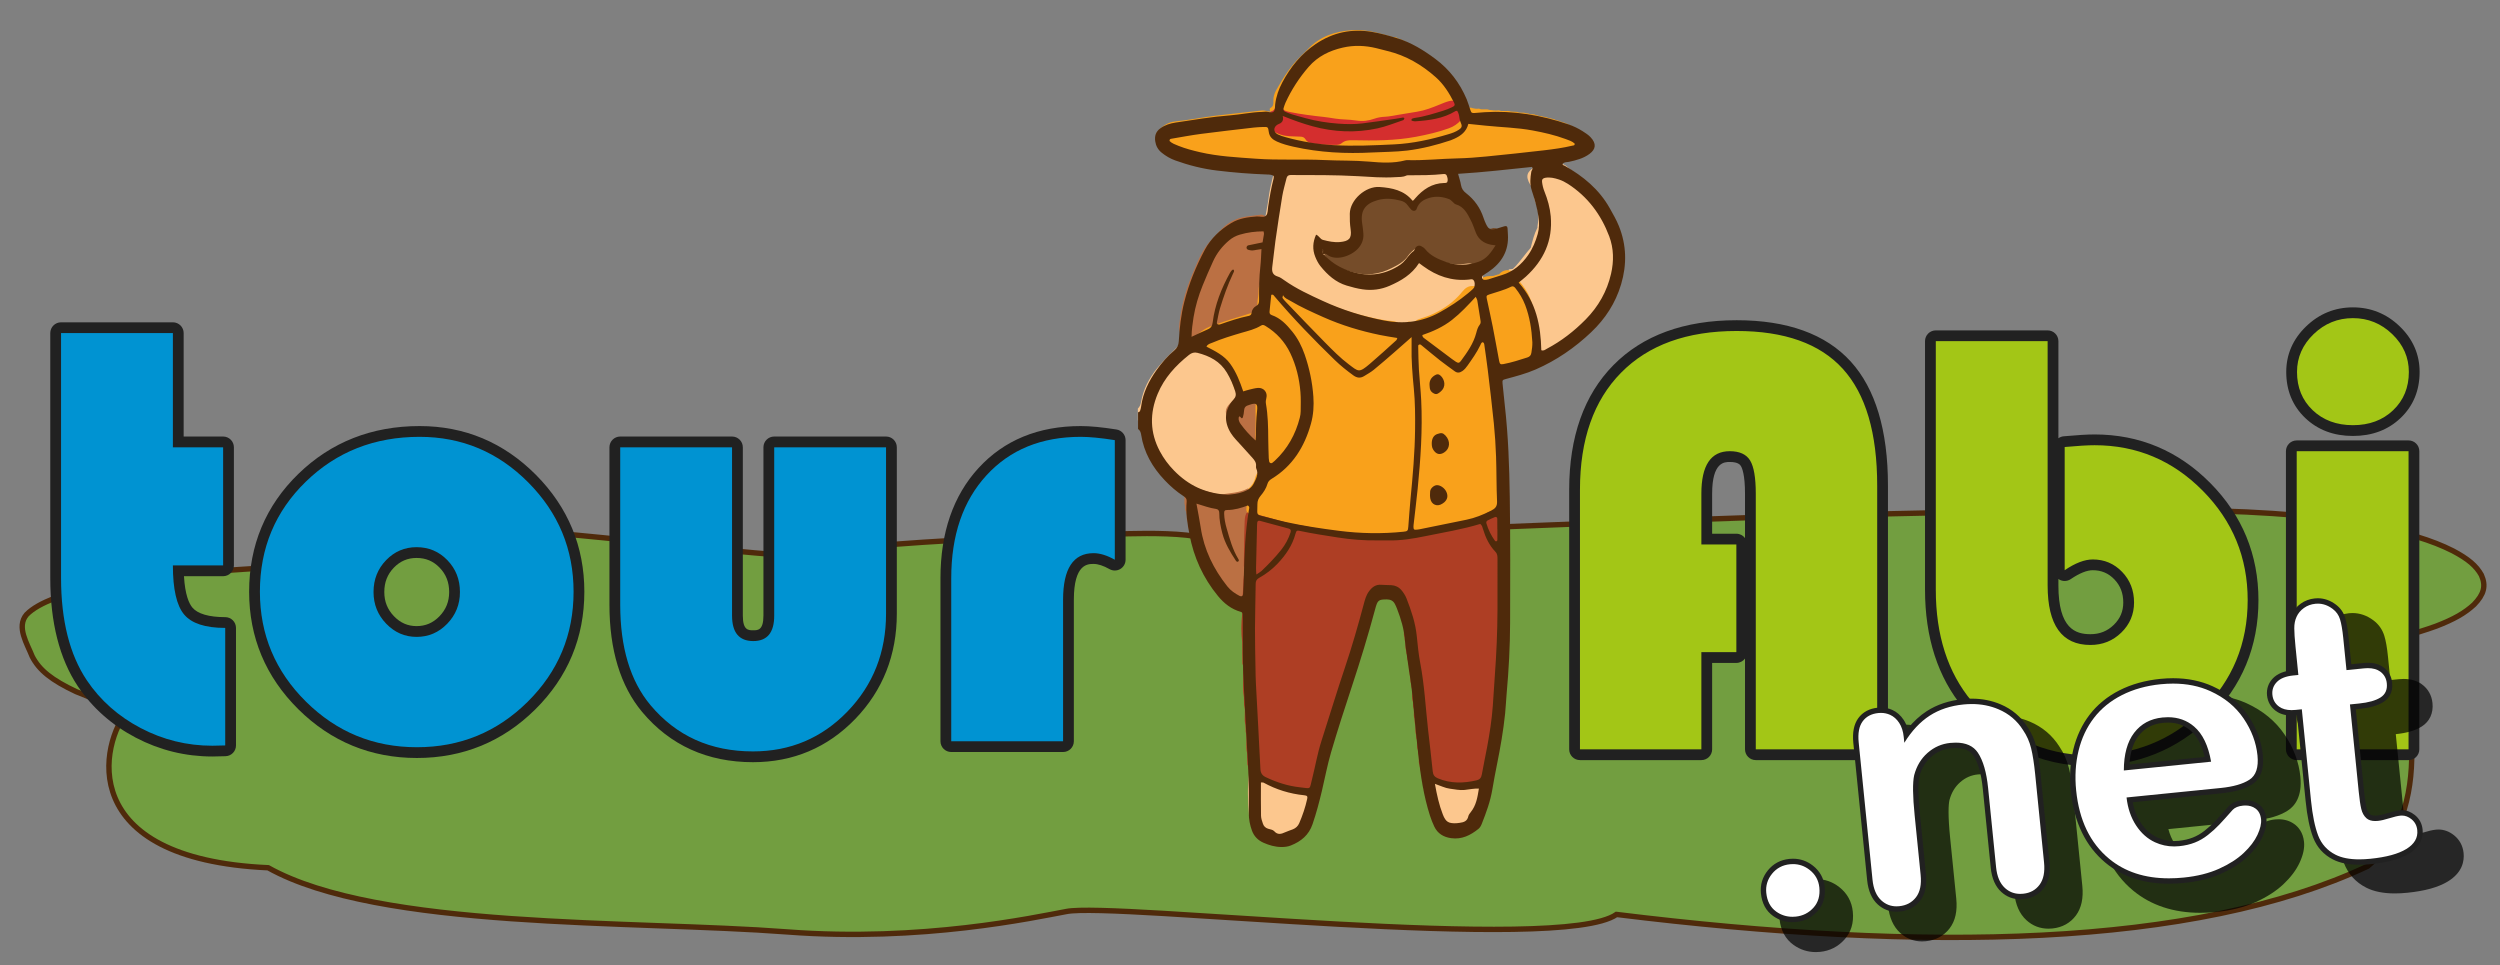 <svg xmlns="http://www.w3.org/2000/svg" viewBox="0 0 928 358.269">
<rect x="0" y="0" width="928" height="358.269" fill="#808080" stroke="none"/>
<g>
	<path fill-rule="evenodd" clip-rule="evenodd" fill="#729E40" stroke="#4F2A0B" stroke-width="2" stroke-miterlimit="10" d="
		M309.08,206.862c-28.155,0.207-103.608-10.791-131.718-10.48c-35.477,0.369-22.193,12.518-57.43,13.386
		c-13.939,0.355-26.408,1.393-39.877,2.204c-9.086,0.802-16.772-0.641-25.187,0.728c-7.429,1.311-13.253,2.499-19.482,4.334
		c-11.026,3.448-20.932,6.365-25.529,11.102c-3.888,4.569,0.242,10.819,2.108,15.572c2.604,5.067,7.218,8.753,16.3,13.032
		c6.271,2.664,12.526,4.82,19.399,6.615c-10.634,12.629-19.846,55.506,51.88,58.754c41.147,23.02,135.423,19.455,192.81,23.831
		c49.715,3.792,91.747-5.416,103.46-7.583c17.489-3.56,183.404,15.708,204.231,1.084c114.208,14.082,214.309,12.39,278.803-17.873
		c27.544-22.749,13.072-73.259,8.488-76.802c-3.015-2.14-6.133-3.979-9.708-5.657c10.897-1.847,18.44-3.701,26.729-6.707
		c6.629-2.566,10.581-4.835,14-7.982c3.718-3.837,4.521-6.943,2.724-10.966c-1.911-3.437-4.891-5.968-10.546-8.963
		c-4.107-2.071-8.17-3.655-13.688-5.343c-7.834-2.282-14.693-3.761-23.965-5.367c-27.549-4.102-49.871-4.349-79.432-4.482
		c-0.523-0.032-5.271,0.021-6.182,0.021c-28.559,0.113-56.777,0.746-85.226,1.385c-71.901,1.563-143.18,5.032-214.632,7.551
		c-3.34,0.108-20.201,0.672-40.803,1.41c-7.104-1.757-19.544-1.757-27.736-1.548c-27.411,0.732-59.682,1.822-86.277,3.886
		c-4.819,0.396-10.259,1.544-14.57,2.295C314.577,204.879,311.799,205.995,309.08,206.862z"/>
	<g>
		<path fill-rule="evenodd" clip-rule="evenodd" fill="#FCC78E" d="M424.871,163.829c0.022-0.172-0.007-0.338-0.085-0.489
			c-0.208-0.238-0.408-0.475-0.514-0.778c0.036-0.157,0.017-0.307-0.059-0.439c-0.372-0.381-0.282-0.952-0.555-1.374
			c0.032-0.167,0.016-0.321-0.062-0.479c-0.498-1.405-0.498-2.961-1.227-4.302c0-1.436,0-2.871,0-4.305
			c0.724-0.655,1.015-1.497,1.176-2.427c0.82-4.74,2.978-8.813,5.972-12.542c2.634-3.282,5.733-6.085,8.665-9.065
			c0.557-0.575,1.111-1.234,2.036-1.234c0.931-0.463,1.875-0.514,2.844-0.102c1.648,1.395,3.415,2.618,5.42,3.422
			c4.408,1.767,6.942,5.285,8.664,9.441c1.011,2.445,1.913,4.938,2.994,7.35c-0.413,1.59-1.786,2.428-2.804,3.522
			c-1.635,1.762-1.849,3.451-0.315,5.42c2.76,3.548,5.798,6.79,9.427,9.458c0.657,2.308,0.781,4.811,2.684,6.64
			c0.438,0.425,0.599,1.303,0.162,1.715c-2.575,2.418-2.491,6.575-5.66,8.583c-5.305,2.587-10.767,2.994-16.377,1.171
			c-1.776-0.579-3.544-1.009-5.403-0.401c-0.924-0.038-0.51-1.068-1.028-1.4l-0.013-0.005c-0.303-0.4-0.899-0.266-1.197-0.673
			l0.026,0.032c-0.238-0.174-0.427-0.401-0.661-0.569l-0.025-0.024c-0.146-0.201-0.336-0.368-0.549-0.499
			c-0.151-0.104-0.324-0.154-0.511-0.162c-0.301-0.14-0.543-0.349-0.738-0.619l0.025,0.023c-0.246-0.176-0.459-0.39-0.644-0.636
			l0.023,0.026c-0.239-0.18-0.44-0.402-0.648-0.61l0.004,0.008c-0.209-0.209-0.413-0.412-0.624-0.612h0.001
			c-0.202-0.212-0.408-0.422-0.618-0.619l0,0c-0.197-0.212-0.399-0.414-0.614-0.615h0.002c-0.2-0.211-0.406-0.414-0.617-0.613l0,0
			c-0.198-0.213-0.402-0.418-0.613-0.613l0,0c-0.201-0.217-0.406-0.417-0.618-0.621l0,0c-0.199-0.209-0.405-0.418-0.613-0.613l0,0
			c-0.201-0.211-0.409-0.417-0.613-0.629l0.009,0.008c-0.211-0.209-0.435-0.41-0.607-0.65l0.021,0.026
			c-0.245-0.187-0.459-0.397-0.639-0.647l0.025,0.027c-0.248-0.18-0.467-0.389-0.632-0.654l0.036,0.032
			c-0.426-0.259-0.266-0.886-0.707-1.136l-0.042-0.059c-0.157-0.23-0.336-0.441-0.544-0.631l0.003,0.005
			c-0.231-0.228-0.444-0.46-0.574-0.76c0-0.183-0.052-0.352-0.154-0.504c-0.142-0.211-0.313-0.412-0.503-0.592l0.003,0.008
			c-0.24-0.229-0.46-0.472-0.57-0.79c0.025-0.16-0.004-0.313-0.089-0.451c-0.213-0.222-0.409-0.46-0.533-0.742
			c0.017-0.174-0.016-0.34-0.096-0.492C425.199,164.34,424.998,164.105,424.871,163.829z"/>
		<path fill-rule="evenodd" clip-rule="evenodd" fill="#F9A11B" d="M463.485,181.327c1.146-1.041,2.07-2.318,2.383-3.782
			c0.299-1.408,1.025-2.373,1.995-3.286c0.294-0.277,0.563-0.58,0.835-0.881c0.405-0.444,0.354-0.903,0.028-1.364
			c-0.061-0.081-0.121-0.17-0.201-0.23c-2.142-1.668-2.679-3.906-2.307-6.466c0.01-0.072-0.112-0.16-0.174-0.243
			c-1.016-1.101-0.811-2.478-0.826-3.783c-0.05-3.677,0.033-7.349-0.044-11.027c-0.043-2.155-0.643-3.679-3.307-2.838
			c-0.824,0.26-1.64,0.172-2.081-0.756c-1.171-1.303-1.892-2.837-2.333-4.519c-0.653-2.484-1.874-4.695-3.238-6.857
			c-1.174-1.854-2.72-3.249-4.662-4.233c-0.901-0.464-1.779-1.001-2.723-1.362c-1.767-0.682-3.194-1.737-4.26-3.305
			c0.65-3.068,3.051-4.438,5.581-5.567c4.504-2.011,9.241-3.377,13.985-4.67c2.464-0.669,3.764-1.853,3.929-4.643
			c0.206-3.504,0.197-7.341,4.07-9.345c2.245-0.754,4.055,0.018,6.015,1.244c12.217,7.633,25.393,12.76,39.708,14.898
			c3.08,0.46,5.982,1.432,9.147,0.161c6.11-2.45,12.266-4.757,16.632-10.051c1.349-1.634,2.869-2.92,5.094-3.11
			c1.438-0.129,2.318-1.238,3.388-2.006c1.188-0.926,2.61-0.769,3.986-0.854c0.193-0.041,0.391-0.08,0.588-0.121
			c0.42-0.246,0.938-0.225,1.357-0.472c0.179,0.076,0.333,0.039,0.464-0.101c1.019-1.208,2.342-1.614,3.873-1.479
			c1.042-0.068,1.944,0.012,2.693,0.978c6.021,7.772,8.99,16.55,8.854,26.37c-0.021,1.337-0.028,2.682-1.245,3.606
			c-0.408,0.257-0.867,0.421-1.248,0.731h-0.001c-0.214,0.194-0.419,0.4-0.616,0.612v0.009c-0.215,0.191-0.416,0.396-0.612,0.607
			l-0.004,0.004c-0.216,0.199-0.417,0.414-0.643,0.604l0.02-0.02c-0.332,0.393-0.918,0.273-1.271,0.625
			c-0.193,0.04-0.391,0.082-0.59,0.125c-0.385,0.242-0.903,0.153-1.253,0.492c-0.198,0.041-0.396,0.081-0.592,0.121
			c-0.418,0.228-0.93,0.2-1.336,0.463l-0.263-0.026l-0.237,0.117c-0.438,0.3-0.976,0.304-1.457,0.493
			c-0.337,0.059-0.676,0.113-1.015,0.169c-0.581,0.386-1.354,0.019-1.914,0.495c-0.387,0.043-0.77,0.088-1.157,0.128
			c-0.538,0.263-0.982,0.573-0.667,1.277c0.031,0.37,0.064,0.734,0.098,1.095c0.646,1.237-0.086,2.658,0.52,3.9
			c0.029,0.341,0.055,0.678,0.079,1.018c0.724,1.424-0.135,3.042,0.548,4.475c0.025,0.354,0.047,0.711,0.069,1.064
			c0.732,1.657-0.139,3.479,0.534,5.135c-0.131,0.558-0.122,1.104,0.097,1.642c0.727,2.071-0.177,4.281,0.521,6.36
			c-0.132,0.758-0.155,1.505,0.079,2.25c0.633,4.923,0.095,9.873,0.293,14.802c0.077,1.908-0.287,3.831,0.244,5.718v0.137
			c-0.061,0.372-0.302,0.627-0.546,0.881l-0.006,0.002c-0.212,0.198-0.417,0.4-0.61,0.615l-0.001,0.002
			c-0.3,0.412-0.396,0.941-0.729,1.341c-3.192,2.008-6.364,4.016-10.125,4.895c-8.478,1.985-16.975,3.833-25.594,5.087
			c-7.983,1.163-15.938,0.692-23.868-0.336c-4.26-0.557-8.499-1.687-12.746-1.866c-4.246-0.179-7.976-1.646-11.876-2.837
			c-2.42-0.742-4.805-1.778-7.485-1.264c-1.081,0.206-1.884-0.648-2.596-1.408C461.204,187.514,461.553,183.077,463.485,181.327z"/>
		<path fill-rule="evenodd" clip-rule="evenodd" fill="#AE3E24" d="M462.914,190.095c0.473,0.395,0.965,0.763,1.398,1.186
			c0.53,0.527,0.906,0.622,1.439-0.061c0.317-0.416,0.96-0.238,1.449-0.103c3.457,0.945,6.899,1.931,10.365,2.849
			c0.742,0.195,0.855,0.669,1.065,1.28c0.274,0.794,0.817,0.929,1.321,0.22c0.543-0.761,1.128-0.793,1.848-0.656
			c2.417,0.437,4.826,0.899,7.242,1.357c9.088,1.719,18.244,2.572,27.506,2.139c3.694-0.177,7.339-0.773,10.959-1.416
			c5.539-0.984,11.021-2.309,16.541-3.405c1.881-0.386,3.609-1.483,5.645-1.179c0.217,0.029,0.579-0.225,0.718-0.447
			c0.889-1.44,2.432-1.906,3.853-2.318c1.135-0.328,1.979-0.971,2.892-1.582c0.206-0.211,0.396-0.206,0.569,0.038l-0.004-0.008
			c0.235,0.182,0.447,0.39,0.628,0.631l-0.021-0.022c0.263,0.201,0.474,0.439,0.609,0.743c0,3.596,0,7.191,0,10.792
			c-0.133,0.302-0.347,0.546-0.609,0.741l0.021-0.02c-0.181,0.236-0.396,0.444-0.628,0.643l0.007-0.019
			c-0.138,0.15-0.182,0.301-0.138,0.445c0.05,0.149,0.095,0.222,0.142,0.222l-0.007-0.017c0.227,0.201,0.443,0.404,0.624,0.646
			l-0.021-0.021c0.262,0.195,0.473,0.436,0.608,0.743c0.009,9.368,0.012,18.735,0.021,28.108c-0.646,2.794-0.116,5.639-0.303,8.449
			c-0.074,1.1,0.267,2.235-0.274,3.293c-0.012,0.803-0.025,1.606-0.04,2.408c-0.801,2.223,0.192,4.595-0.564,6.816
			c-0.024,0.793-0.045,1.583-0.066,2.375c-0.781,2.027,0.229,4.223-0.57,6.249c-0.011,0.392-0.021,0.778-0.034,1.165
			c-0.764,1.383,0.181,2.989-0.583,4.374c-0.014,0.381-0.029,0.761-0.042,1.136c-0.666,0.971,0.12,2.209-0.577,3.174
			c-0.06,0.178-0.071,0.352-0.038,0.53c-0.598,0.753,0.038,1.783-0.55,2.538c-0.027,0.38-0.048,0.756-0.073,1.133
			c-0.584,0.769,0.062,1.813-0.569,2.57c-0.063,0.174-0.073,0.348-0.035,0.533c-0.611,0.752,0.061,1.796-0.582,2.543
			c-0.061,0.171-0.073,0.35-0.035,0.529c-0.602,0.756,0.05,1.789-0.564,2.543c-0.065,0.18-0.078,0.368-0.041,0.552
			c-0.635,0.739,0.076,1.808-0.619,2.522l0.018-0.021c-0.186,0.236-0.404,0.432-0.604,0.643v0.006c-0.211,0.2-0.418,0.4-0.613,0.612
			h-0.004c-0.314,0.372-0.348,0.878-0.638,1.265c-0.787,1.023-1.847,1.507-3.113,1.696c-5.826,0.879-11.511,0.137-17.12-1.454
			c-0.791-0.227-1.389-0.821-1.889-1.477c-0.277-0.396-0.309-0.903-0.596-1.297l0.012,0.021c-0.241-0.182-0.453-0.396-0.636-0.64
			l0.025,0.03c-0.604-0.501-0.101-1.374-0.635-1.896c0.036-0.19,0.026-0.374-0.031-0.563c-0.754-1.385,0.174-2.995-0.571-4.389
			c-0.019-0.385-0.037-0.764-0.054-1.152c-0.746-1.379,0.193-2.977-0.578-4.355c-0.013-0.397-0.028-0.79-0.045-1.181
			c-0.716-1.403,0.173-3.006-0.552-4.404c-0.02-0.583-0.034-1.164-0.055-1.751c-0.732-1.4,0.166-3.006-0.559-4.404
			c-0.019-0.583-0.038-1.164-0.055-1.748c-0.777-1.813,0.217-3.797-0.574-5.603c-0.016-0.392-0.033-0.788-0.052-1.173
			c-0.652-0.973,0.104-2.195-0.551-3.17c-0.016-0.375-0.03-0.752-0.048-1.129c-0.683-0.973,0.087-2.206-0.563-3.186
			c-0.029-0.376-0.051-0.759-0.077-1.132c-0.578-0.762,0.048-1.781-0.549-2.537c-0.02-0.383-0.042-0.771-0.061-1.153
			c-0.694-1.174,0.161-2.582-0.563-3.753c-0.014-0.386-0.025-0.782-0.041-1.168c-0.746-1.384,0.181-2.987-0.573-4.369
			c0.033-0.188,0.024-0.37-0.033-0.55c-0.642-0.73,0.061-1.777-0.593-2.503c0.025-0.198,0.005-0.396-0.059-0.585
			c-0.319-0.395-0.248-0.936-0.522-1.342c0.034-0.17,0.021-0.329-0.047-0.486c-0.38-0.381-0.293-0.954-0.563-1.377
			c0.032-0.164,0.017-0.321-0.052-0.472c-0.551-0.524-0.068-1.376-0.595-1.911c0.021-0.196-0.008-0.383-0.076-0.57
			c-0.312-0.349-0.195-0.895-0.557-1.224l0.005,0.008c-0.366-0.339-0.271-0.905-0.604-1.261l0.008,0.019
			c-0.235-0.185-0.444-0.396-0.633-0.634l0.014,0.013c-0.647-0.437-1.294-0.403-1.94-0.005l-0.232-0.034l-0.235,0.026
			c-1.265-0.435-2.528-0.479-3.788,0.021l0.005-0.004c-0.358,0.336-0.24,0.887-0.568,1.234c-0.067,0.18-0.09,0.365-0.064,0.555
			c-0.516,0.54-0.051,1.377-0.577,1.917c-0.065,0.163-0.081,0.341-0.053,0.519c-0.294,0.386-0.214,0.927-0.521,1.31
			c-0.069,0.19-0.091,0.389-0.072,0.589c-0.535,0.525-0.069,1.348-0.57,1.883c-0.063,0.18-0.08,0.366-0.055,0.557
			c-0.513,0.538-0.046,1.387-0.6,1.912l0.002-0.009c-0.563,0.497-0.061,1.342-0.595,1.854c-0.07,0.164-0.088,0.332-0.055,0.504
			c-0.281,0.401-0.209,0.939-0.52,1.325c-0.068,0.187-0.095,0.381-0.072,0.573c-0.532,0.533-0.046,1.383-0.599,1.91
			c-0.066,0.156-0.079,0.317-0.048,0.485c-0.276,0.41-0.193,0.964-0.537,1.355c-0.069,0.172-0.087,0.351-0.06,0.535
			c-0.309,0.378-0.218,0.918-0.527,1.295c-0.07,0.186-0.1,0.372-0.077,0.57c-0.523,0.532-0.054,1.385-0.606,1.909l0.005-0.011
			c-0.563,0.501-0.052,1.353-0.606,1.858c-0.066,0.157-0.082,0.318-0.052,0.489c-0.279,0.413-0.189,0.976-0.556,1.354
			c-0.067,0.158-0.086,0.321-0.057,0.495c-0.284,0.413-0.189,0.973-0.556,1.354c-0.071,0.157-0.091,0.323-0.061,0.489
			c-0.282,0.412-0.191,0.978-0.557,1.355c-0.07,0.159-0.088,0.32-0.061,0.491c-0.282,0.413-0.187,0.978-0.558,1.354
			c-0.067,0.154-0.089,0.313-0.057,0.482c-0.274,0.423-0.203,0.988-0.581,1.366l0.008-0.015c-0.56,0.502-0.059,1.359-0.625,1.861
			l0.008-0.017c-0.563,0.503-0.054,1.353-0.6,1.863c-0.067,0.155-0.087,0.322-0.058,0.488c-0.278,0.409-0.189,0.968-0.54,1.351
			c-0.065,0.172-0.085,0.346-0.062,0.525c-0.3,0.389-0.212,0.93-0.522,1.307c-0.073,0.188-0.095,0.381-0.079,0.572
			c-0.523,0.535-0.047,1.385-0.606,1.907l0.006-0.011c-0.559,0.504-0.058,1.354-0.618,1.857l0.005-0.011
			c-0.563,0.503-0.065,1.341-0.592,1.855c-0.065,0.169-0.086,0.343-0.058,0.52c-0.296,0.389-0.205,0.94-0.537,1.319
			c-0.066,0.18-0.091,0.362-0.065,0.554c-0.319,0.37-0.224,0.911-0.531,1.283c-0.071,0.188-0.101,0.378-0.079,0.573
			c-0.33,0.361-0.227,0.901-0.536,1.273c-0.068,0.193-0.093,0.389-0.073,0.592c-0.54,0.522-0.054,1.373-0.609,1.891l0.004-0.011
			c-0.559,0.501-0.073,1.325-0.577,1.845c-0.065,0.185-0.083,0.369-0.057,0.56c-0.511,0.537-0.063,1.357-0.557,1.9
			c-0.064,0.19-0.08,0.383-0.051,0.581c-0.646,0.73,0.044,1.767-0.582,2.508c-0.061,0.175-0.075,0.361-0.045,0.545
			c-0.5,0.543-0.07,1.348-0.538,1.899c-0.069,0.196-0.088,0.392-0.062,0.592c-0.658,0.729,0.053,1.777-0.6,2.507
			c-0.062,0.166-0.075,0.346-0.04,0.516c-0.484,0.561-0.051,1.387-0.559,1.937c-0.065,0.157-0.083,0.321-0.056,0.489
			c-0.143,0.301-0.352,0.535-0.614,0.734l0.021-0.021c-0.184,0.24-0.395,0.444-0.627,0.635v-0.012
			c-0.28,0.361-0.302,0.846-0.57,1.215c-0.76,0.863-1.525,1.61-2.875,1.254c-5.427-1.433-11.05-2.243-16.024-5.098
			c-1.458-0.832-3.543-0.479-4.474-2.329c-0.213-0.394-0.344-0.83-0.639-1.176l0.003,0.008c-0.534-0.548-0.103-1.384-0.583-1.945
			c-0.025-1.411-0.049-2.819-0.072-4.222c-0.771-2.643,0.262-5.416-0.558-8.059c-0.021-0.801-0.038-1.602-0.058-2.404
			c-0.737-2.452,0.215-5.022-0.543-7.472c-0.017-0.996-0.033-1.987-0.047-2.983c-0.65-3-0.099-6.053-0.299-9.071
			c-0.074-1.104,0.283-2.234-0.286-3.286c-0.018-2.652-0.035-5.303-0.051-7.953c-0.445-3.48-0.438-6.961-0.005-10.439
			c0.137-1.443,0.189-2.88-0.039-4.317c-0.233-0.3-0.424-0.632-0.567-0.982c-0.813-4.083,0.703-8.075,0.432-12.168
			c-0.317-4.776-0.207-9.579-0.033-14.362C460.98,194.012,460.708,191.596,462.914,190.095z"/>
		<path fill-rule="evenodd" clip-rule="evenodd" fill="#F9A11B" d="M577.879,56.825c-0.566,0.053-1.131,0.107-1.697,0.16
			c-0.823,0.42-1.801-0.037-2.607,0.458c-0.774,0.05-1.544,0.102-2.314,0.152c-1.007,0.493-2.18-0.135-3.164,0.479
			c-0.793,0.049-1.583,0.093-2.374,0.142c-1.029,0.469-2.209-0.101-3.223,0.456c-0.782-0.167-1.55-0.055-2.313,0.138
			c-1.04,0.501-2.234-0.071-3.27,0.469c-0.769-0.159-1.521-0.04-2.269,0.146c-1.229,0.557-2.619-0.135-3.845,0.48
			c-1.19-0.184-2.368-0.012-3.548,0.159c-1.641,0.56-3.405-0.215-5.033,0.463c-0.98-0.153-1.959-0.186-2.935,0.041
			c-0.305,0.259-0.638,0.476-1,0.636c-3.734,0.665-7.529,0.456-11.297,0.809c-13.67,1.282-27.338,0.273-41.013-0.334
			c-5.19-0.23-10.381-0.289-15.54-0.983c-6.451-0.068-12.862-0.726-19.265-1.442c-4.881-0.547-9.634-1.762-14.287-3.387
			c-3.148-1.1-5.346-3.322-7.477-5.682c-0.305-0.334-0.207-0.751,0.087-1.097c1.821-2.166,3.841-3.741,6.895-4.034
			c4.878-0.48,9.704-1.457,14.566-2.07c5.782-0.73,11.584-1.26,17.365-1.965c1.186-0.142,2.186,0.41,3.293,0.434
			c0.283,0.461,0.297,0.964,0.287,1.482c-0.093,4.282,0.902,5.551,5.091,6.55c1.512,0.358,3.046,0.383,4.581,0.418
			c1.134,0.021,2.25,0.101,3.238,0.782c4.458,3.066,9.187,2.977,14.01,1.059c1.688-0.672,3.41-0.663,5.147-0.621
			c9.356,0.238,18.652-0.131,27.771-2.527c2.675-0.707,5.363-1.378,7.757-2.855c1.957-1.208,2.485-2.715,1.439-4.936
			c-1.067-2.266-2.563-2.759-4.704-1.785c-7.406,3.344-15.498,3.654-23.268,5.405c-11.753,2.648-22.961-0.643-34.357-2.083
			c-0.406-0.053-0.898-0.088-1.173-0.339c-1.845-1.733-3.825-1.456-5.874-0.493c-0.087-0.479-0.521-1.119,0.02-1.411
			c1.125-0.612,1.139-1.556,1.099-2.604c-0.049-1.473,0.354-2.82,1.086-4.102c2.595-4.551,5.346-8.987,9.205-12.62
			c0.897-0.839,1.769-1.711,2.61-2.61c4.403-4.69,10.035-6.517,16.248-6.961c4.045-0.292,7.941,0.554,11.814,1.602
			c1.475,0.4,2.905,1.02,4.463,1.079c0.334,0.028,0.571,0.262,0.847,0.412c0.166,0.144,0.357,0.192,0.575,0.151
			c0.373,0.332,0.937,0.238,1.3,0.582l0.004,0.008c0.32,0.378,0.887,0.265,1.227,0.612h0.006c0.319,0.384,0.885,0.271,1.225,0.614
			l0.004,0.005c0.313,0.381,0.916,0.249,1.208,0.672l-0.04-0.029c0.207,0.169,0.421,0.321,0.648,0.46
			c0.114,0.155,0.268,0.218,0.458,0.188c0.318,0.095,0.557,0.321,0.804,0.535l0.014,0.012c0.296,0.401,0.915,0.259,1.183,0.706
			l-0.047-0.045c0.271,0.131,0.451,0.38,0.7,0.538l0.037,0.016c0.257,0.432,0.927,0.266,1.125,0.779l-0.066-0.07
			c0.331,0.103,0.539,0.341,0.708,0.621l-0.044-0.045c0.277,0.145,0.468,0.385,0.689,0.587h0.004
			c0.187,0.211,0.396,0.385,0.632,0.532l0.071,0.059c0.123,0.241,0.306,0.413,0.551,0.518l0.091,0.071
			c0.186,0.482,0.887,0.295,1.051,0.81l-0.066-0.078c0.339,0.117,0.566,0.339,0.676,0.68l-0.06-0.059
			c0.337,0.109,0.563,0.332,0.675,0.675l-0.061-0.062c0.34,0.108,0.567,0.337,0.676,0.674l-0.059-0.056
			c0.336,0.109,0.563,0.335,0.676,0.673l-0.061-0.061c0.339,0.112,0.566,0.335,0.674,0.675l-0.059-0.062
			c0.336,0.113,0.565,0.341,0.677,0.675l-0.06-0.059c0.338,0.115,0.563,0.34,0.673,0.677l-0.06-0.059
			c0.339,0.113,0.565,0.336,0.67,0.677l-0.075-0.063c0.529,0.179,0.349,0.861,0.796,1.098l0.034,0.046
			c0.163,0.233,0.341,0.457,0.541,0.658l-0.014-0.017c0.23,0.211,0.465,0.414,0.589,0.707l-0.063-0.059
			c0.487,0.26,0.356,0.88,0.712,1.216l-0.013-0.017c0.279,0.232,0.515,0.493,0.571,0.865c-0.038,0.173,0.022,0.295,0.175,0.379
			c0.159,0.226,0.314,0.447,0.472,0.675l-0.045-0.056c0.456,0.286,0.337,0.893,0.682,1.234l-0.014-0.02
			c0.392,0.328,0.29,0.903,0.628,1.253l-0.012-0.021c0.578,0.508,0.109,1.354,0.606,1.895l-0.024-0.037
			c0.306,0.198,0.526,0.453,0.617,0.812c-0.051,0.169-0.008,0.305,0.135,0.412c0.176,0.22,0.348,0.444,0.509,0.675l-0.029-0.029
			c0.556,0.452,1.313,0.106,1.887,0.469c0.771,0.183,1.547,0.302,2.341,0.152c1.214,0.629,2.587-0.062,3.813,0.471
			c1.185,0.158,2.37,0.333,3.574,0.143c1.42,0.663,2.993-0.088,4.426,0.479c0.786,0.04,1.573,0.083,2.363,0.128
			c0.987,0.618,2.178-0.045,3.179,0.503c0.382,0.036,0.764,0.072,1.146,0.11c0.764,0.576,1.771-0.011,2.549,0.521
			c0.177,0.121,0.363,0.15,0.568,0.075c0.541,0.503,1.318,0.11,1.888,0.509c0.352,0.051,0.709,0.102,1.068,0.153
			c0.441,0.211,0.948,0.219,1.391,0.441c0.343,0.059,0.688,0.123,1.034,0.182c0.466,0.198,0.997,0.198,1.437,0.477
			c0.16,0.126,0.335,0.161,0.529,0.103c0.388,0.29,0.912,0.229,1.313,0.494c0.151,0.138,0.325,0.177,0.519,0.125
			c0.4,0.287,0.953,0.213,1.337,0.533c0.104,0.134,0.237,0.172,0.395,0.11c0.326,0.056,0.563,0.272,0.825,0.453
			c0.122,0.142,0.275,0.189,0.457,0.152c0.302,0.072,0.52,0.299,0.773,0.454c0.12,0.146,0.269,0.196,0.452,0.159
			c0.328,0.106,0.572,0.329,0.796,0.572l-0.013-0.008c0.217,0.198,0.417,0.41,0.633,0.608l0.004,0.002
			c0.193,0.212,0.399,0.418,0.61,0.61h0.003c0.197,0.214,0.397,0.421,0.613,0.615h0.004c0.194,0.218,0.397,0.42,0.613,0.614v0.008
			c0.196,0.211,0.399,0.412,0.613,0.61l0.004,0.002c0.242,0.249,0.478,0.501,0.547,0.859l-0.01,0.104
			c-0.069,0.399-0.289,0.678-0.668,0.825l0.058-0.072c-0.112,0.342-0.337,0.567-0.676,0.679l0.062-0.061
			c-0.112,0.343-0.339,0.562-0.675,0.675l0.061-0.059c-0.112,0.339-0.337,0.562-0.677,0.675l0.06-0.064
			c-0.111,0.342-0.336,0.569-0.676,0.683l0.075-0.075c-0.268,0.549-0.905,0.414-1.31,0.706l-0.26-0.026l-0.238,0.121
			c-0.562,0.452-1.341,0.072-1.914,0.5l0.011-0.051c-0.377,0.592-0.954,0.73-1.604,0.701
			C579.345,56.644,578.618,56.396,577.879,56.825z"/>
		<path fill-rule="evenodd" clip-rule="evenodd" fill="#FCC78E" d="M470.439,60.695c1.429-0.031,2.856-0.068,4.282-0.101
			c6.438-0.142,12.858,0.371,19.285,0.541c2.759,0.072,5.521,0.031,8.282,0.068c1.427,0.017,2.851,0.273,4.256,0.357
			c4.367,0.256,8.762,0.744,13.117-0.255c0.397-0.088,0.81-0.161,1.214-0.15c5.928,0.18,11.813-0.892,17.746-0.595
			c0.242,0.193,0.488,0.383,0.644,0.665l-0.021-0.019c0.246,0.182,0.462,0.393,0.643,0.642l-0.029-0.032
			c0.607,0.493,0.11,1.353,0.628,1.88l-0.021-0.026c0.621,0.809,0.742,1.605-0.01,2.406l0.04-0.017
			c-0.169,0.261-0.388,0.472-0.633,0.65l0.025-0.021c-0.182,0.24-0.396,0.457-0.639,0.635l0.025-0.022
			c-0.182,0.241-0.396,0.452-0.631,0.648l0.014-0.019c-0.291,0.391-0.335,0.904-0.648,1.279c-0.945,1.13-2.249,1.293-3.602,1.411
			c-3.395,0.294-6.385,1.445-8.483,4.289c-1.277,1.727-2.688,1.78-4.103,0.323c-3.031-3.104-7.029-3.143-10.861-3.293
			c-4.208-0.165-5.801,1.676-6.242,6.246c-0.08,0.83,0.011,1.637,0.094,2.453c0.83,8.056-4.322,12.77-12.36,11.326
			c-0.543-0.132-1.063-0.338-1.576-0.552c-0.308-0.136-0.604-0.299-0.844-0.521c0.008,0.01-0.118-0.205-0.118-0.205
			s-0.023,0.247-0.011,0.257c0.112,0.188,0.234,0.349,0.39,0.488c0.257,0.281,0.507,0.554,0.753,0.843
			c4.398,9.299,19.793,11.584,28.859,4.372c1.301-1.038,2.198-2.423,3.343-3.599c1.512-1.547,3.086-1.887,4.919-0.609
			c5.125,3.571,10.642,5.688,17.041,4.569c1.212-0.211,2.169,0.439,3.013,1.25c1.156,1.637,2.857,3.047,2.175,5.422
			c-0.383,0.474-0.752,0.956-1.15,1.425c-0.631,0.739-1.409,1.169-2.416,1.078c-1.854-0.164-3.049,0.854-4.125,2.195
			c-2.882,3.582-6.556,6.154-10.672,8.107c-1.469,0.701-3.041,1.21-4.592,1.713c-0.891,0.289-1.74,0.572-2.377,1.304
			c-0.504,0.581-1.037,0.524-1.597,0.051c-0.375-0.318-0.751-0.212-1.092,0.099c-0.306,0.271-0.604,0.555-0.913,0.822
			c-0.527,0.447-1.184,0.615-1.648,0.086c-1.219-1.39-2.814-1.372-4.471-1.551c-3.756-0.4-7.417-1.344-11.073-2.315
			c-7.356-1.96-14.265-5.038-21.118-8.251c-2.964-1.389-5.819-3.023-8.414-5.039c-0.868-0.675-1.617-1.119-2.764-0.709
			c-0.398,0.137-0.972-0.208-1.462-0.338c-1.256-0.996-1.074-2.42-0.837-3.667c0.832-4.308,0.033-8.8,1.475-13.027
			c0.729-2.134-1.679-3.424-1.407-5.421c0.398-2.298,0.884-4.578,1.171-6.889c0.315-2.53,0.9-4.999,1.505-7.459
			c0.378-1.544,0.598-3.194,1.941-4.345C473.045,60.607,471.546,61.631,470.439,60.695z"/>
		<path fill-rule="evenodd" clip-rule="evenodd" fill="#FCC78E" d="M570.058,131.336c0.813-1.068,1.578-2.147,0.932-3.594
			c0.38-5.899-0.961-11.508-2.993-16.98c-0.64-1.727-1.632-3.296-2.734-4.765c-1.037-1.376-2.249-2.592-2.771-4.332
			c-0.292-0.975-1.321-1.175-2.276-1.242c-0.196-0.11-0.257-0.209-0.188-0.303c0.069-0.089,0.138-0.137,0.209-0.137
			c0.412-0.045,0.824-0.094,1.236-0.144c0.22-0.138,0.414-0.301,0.581-0.491l0.003-0.008c0.213-0.191,0.413-0.402,0.62-0.608h-0.004
			c1.951-2.173,3.612-4.575,5.536-6.772l0,0c0.651-2.514,1.253-5.049,2.455-7.381c0.067-0.172,0.078-0.351,0.038-0.528
			c0.447-2.305,0.462-4.611-0.012-6.919c0.041-0.193,0.027-0.383-0.043-0.563c-0.683-1.396-1.32-2.801-1.134-4.418
			c0.028-0.171,0.004-0.334-0.071-0.495c-0.554-0.511-0.05-1.362-0.602-1.874l0.01,0.02c-2.529-3.582-2.52-5.444,0.034-7.329
			l-0.031,0.009c0.166-0.268,0.378-0.481,0.645-0.643l-0.028,0.024c0.163-0.265,0.379-0.482,0.642-0.643l-0.027,0.026
			c0.162-0.267,0.378-0.479,0.645-0.643l-0.033,0.04c0.29-0.446,0.901-0.303,1.223-0.68c0.204-0.021,0.411-0.043,0.613-0.063
			c1.238-0.662,2.467-0.988,3.666,0.091l-0.015-0.011c1.044,0.683,2.347-0.052,3.396,0.613c0.34,0.152,0.662,0.339,0.986,0.517
			c0.211,0.104,0.414,0.225,0.615,0.35c0.192,0.127,0.371,0.269,0.538,0.421c0.085,0.078,0.159,0.158,0.239,0.23
			c0.161,0.143,0.312,0.3,0.465,0.453c0.081,0.066,0.16,0.138,0.241,0.202c0.257,0.185,0.527,0.346,0.804,0.498
			c0.181,0.12,0.316,0.279,0.417,0.466c0.076,0.204,0.181,0.389,0.313,0.552l-0.013-0.005c0.221,0.185,0.412,0.404,0.646,0.578
			l0.017,0.024c0.16,0.2,0.348,0.372,0.563,0.513c0.143,0.1,0.3,0.154,0.473,0.154c0.323,0.12,0.571,0.331,0.762,0.623l-0.031-0.029
			c0.261,0.168,0.469,0.386,0.653,0.632l-0.024-0.027c0.243,0.183,0.461,0.394,0.64,0.643l-0.026-0.027
			c0.249,0.18,0.461,0.394,0.642,0.644l-0.023-0.029c0.244,0.182,0.46,0.394,0.639,0.643l-0.023-0.024
			c0.247,0.182,0.457,0.388,0.638,0.643l-0.023-0.026c0.244,0.182,0.46,0.39,0.642,0.639l-0.027-0.023
			c0.247,0.18,0.462,0.391,0.639,0.639l-0.024-0.022c0.25,0.182,0.462,0.393,0.643,0.637l-0.027-0.022
			c0.248,0.18,0.464,0.395,0.641,0.643l-0.023-0.028c0.248,0.183,0.464,0.39,0.631,0.653l-0.026-0.029
			c0.26,0.17,0.477,0.383,0.637,0.65l-0.025-0.029c0.296,0.188,0.509,0.439,0.619,0.771c-0.008,0.162,0.038,0.314,0.135,0.452
			c0.16,0.214,0.336,0.412,0.535,0.594h-0.006c0.204,0.216,0.434,0.412,0.598,0.661l-0.029-0.033
			c0.414,0.302,0.287,0.896,0.668,1.211l0.001,0.006c0.226,0.225,0.441,0.461,0.573,0.758c-0.007,0.18,0.033,0.345,0.126,0.497
			c0.173,0.226,0.34,0.456,0.504,0.694c-0.012,0.189,0.032,0.369,0.128,0.54c0.153,0.22,0.319,0.423,0.5,0.621l-0.019-0.026
			c0.391,0.313,0.263,0.902,0.65,1.215l0.003,0.009c0.344,0.334,0.228,0.905,0.616,1.218l0.005,0.008
			c0.335,0.343,0.225,0.91,0.61,1.227v0.008c0.343,0.351,0.249,0.905,0.594,1.256l-0.013-0.014c0.394,0.364,0.319,0.937,0.589,1.365
			c-0.035,0.161-0.017,0.321,0.059,0.475c0.522,0.56,0.098,1.386,0.563,1.961c-0.04,0.175-0.018,0.338,0.056,0.499
			c0.479,3.073,0.455,6.147,0.014,9.218c-0.069,0.182-0.085,0.369-0.043,0.56c-0.516,0.54-0.077,1.35-0.551,1.897
			c-0.078,0.18-0.1,0.357-0.074,0.555c-0.313,0.37-0.224,0.91-0.523,1.291c-0.075,0.174-0.105,0.363-0.088,0.556
			c-0.328,0.372-0.214,0.935-0.563,1.297c-0.078,0.154-0.098,0.31-0.066,0.48c-0.112,0.278-0.317,0.493-0.486,0.734
			c-0.091,0.179-0.127,0.366-0.116,0.567c-0.327,0.375-0.223,0.956-0.617,1.298l0.012-0.018c-0.345,0.347-0.238,0.921-0.627,1.25
			l0.013-0.019c-0.347,0.342-0.234,0.932-0.653,1.236l0.033-0.03c-0.159,0.247-0.393,0.437-0.562,0.67l-0.018,0.024
			c-0.407,0.292-0.267,0.9-0.683,1.188l0.033-0.034c-0.17,0.248-0.395,0.446-0.597,0.664v-0.006
			c-0.196,0.184-0.372,0.377-0.533,0.596c-0.097,0.132-0.144,0.282-0.139,0.451c-0.105,0.337-0.321,0.589-0.611,0.781l0.027-0.03
			c-0.164,0.255-0.386,0.469-0.625,0.655l0.022-0.022c-0.182,0.233-0.401,0.437-0.607,0.65l0.002-0.005
			c-0.203,0.201-0.413,0.413-0.609,0.621l0,0c-0.214,0.197-0.418,0.406-0.618,0.613l0,0c-0.212,0.201-0.414,0.403-0.616,0.619h0.003
			c-0.212,0.194-0.418,0.403-0.616,0.615l0,0c-0.213,0.197-0.418,0.4-0.614,0.612l0,0c-0.212,0.2-0.416,0.404-0.617,0.613l0,0
			c-0.209,0.201-0.415,0.409-0.613,0.618l0,0c-0.215,0.201-0.418,0.405-0.616,0.613l0,0c-0.212,0.204-0.417,0.406-0.615,0.616l0,0
			c-0.214,0.2-0.417,0.405-0.615,0.618l0,0c-0.212,0.201-0.416,0.403-0.617,0.613l0,0c-0.21,0.198-0.416,0.404-0.617,0.612h0.004
			c-0.213,0.204-0.416,0.423-0.646,0.61l0.022-0.019c-0.196,0.23-0.405,0.453-0.655,0.622l0.023-0.027
			c-0.171,0.252-0.385,0.471-0.649,0.632l0.028-0.026c-0.182,0.289-0.43,0.5-0.755,0.626c-0.174,0.002-0.335,0.053-0.475,0.155
			c-0.22,0.145-0.409,0.311-0.572,0.512l-0.011,0.016c-0.228,0.18-0.421,0.406-0.659,0.58l0.022-0.026
			c-0.2,0.271-0.442,0.485-0.764,0.61c-0.171-0.008-0.328,0.032-0.473,0.123c-0.214,0.17-0.421,0.344-0.615,0.531l0.018-0.012
			c-0.214,0.246-0.455,0.46-0.758,0.59c-0.181,0-0.344,0.048-0.495,0.147c-0.217,0.147-0.413,0.317-0.59,0.513l0.001-0.005
			c-0.226,0.233-0.461,0.447-0.758,0.581c-0.177-0.014-0.342,0.027-0.494,0.123c-0.223,0.172-0.445,0.344-0.665,0.515
			c-0.207,0.005-0.397,0.053-0.581,0.16c-0.219,0.123-0.416,0.28-0.584,0.472h0.006c-0.331,0.353-0.904,0.237-1.217,0.623
			l-0.012,0.003c-0.238,0.226-0.479,0.449-0.8,0.552l-0.226-0.004l-0.213,0.081c-0.408,0.331-0.817,0.309-1.231,0.014l-0.027-0.021
			C570.471,131.738,570.072,131.706,570.058,131.336z"/>
		<path fill-rule="evenodd" clip-rule="evenodd" fill="#754C29" d="M547.929,98.886c-1.031-0.87-2.01-1.276-3.56-1.02
			c-5.147,0.849-9.896-0.629-14.327-3.234c-1.141-0.666-2.214-1.458-3.297-2.229c-0.583-0.411-1.104-0.473-1.629,0.049
			c-0.802,0.793-1.762,1.476-2.364,2.396c-1.544,2.348-3.908,3.555-6.268,4.73c-4.552,2.271-9.331,2.881-14.277,1.488
			c-2.445-0.692-4.939-1.22-7.082-2.765c-1.441-1.045-2.654-2.204-3.454-3.81c-0.452-0.905-1.044-1.74-1.572-2.608
			c-0.244-0.128-0.406-0.321-0.476-0.589c-0.104-0.171-0.166-0.353-0.205-0.549c-0.105-0.146-0.182-0.313-0.116-0.423
			c0.156-0.27,0.396-0.185,0.624-0.094c0.24,0.196,0.484,0.396,0.726,0.598c0.408,0.267,0.921,0.198,1.345,0.417
			c1.725-0.037,3.396,0.621,5.177,0.223c1.456-0.329,2.724-0.817,3.738-1.93c0.617-0.684,1.256-1.364,1.957-1.955
			c1.219-1.028,1.614-2.308,1.434-3.845c-0.108-0.913,0-1.887-0.257-2.749c-0.658-2.203,0.087-4.252,0.48-6.348
			c0.296-1.58,1.368-2.439,2.826-2.951c1.783-0.626,3.611-0.758,5.464-0.556c1.52,0.171,3.036,0.434,4.547,0.685
			c2.094,0.351,3.915,1.165,5.14,3.015c0.218,0.332,0.536,0.622,0.839,0.889c0.361,0.321,1.077,0.204,1.379-0.185
			c0.062-0.08,0.155-0.145,0.192-0.232c1.762-4.048,5.464-4.959,9.25-5.523c1.432-0.214,2.817-0.26,3.955-1.27
			c0.227-0.168,0.389-0.115,0.498,0.138l-0.019-0.04c0.28,0.16,0.501,0.377,0.652,0.66l-0.04-0.039
			c0.269,0.122,0.457,0.35,0.685,0.529c0.156,0.134,0.328,0.164,0.52,0.088c0.383,0.313,1.032,0.164,1.267,0.734l-0.082-0.075
			c0.365,0.088,0.588,0.315,0.683,0.678l-0.065-0.064c0.365,0.094,0.589,0.319,0.679,0.681l-0.061-0.064
			c0.359,0.093,0.586,0.32,0.677,0.676l-0.064-0.059c0.362,0.09,0.591,0.316,0.679,0.678l-0.062-0.064
			c0.364,0.088,0.586,0.316,0.679,0.68l-0.063-0.064c0.362,0.092,0.588,0.317,0.677,0.679l-0.062-0.064
			c0.361,0.093,0.59,0.321,0.676,0.677l-0.061-0.059c0.36,0.089,0.588,0.316,0.679,0.677l-0.065-0.026
			c1.358,0.503,1.551,1.809,2.005,2.926l0.017,0.027c0.318,0.348,0.206,0.907,0.593,1.215l0.01,0.02
			c0.33,0.367,0.257,0.907,0.567,1.283l-0.019-0.033c0.426,0.396,0.401,0.975,0.586,1.475c-0.081,0.148-0.05,0.271,0.1,0.355
			c0.348,0.362,0.257,0.912,0.553,1.291l-0.025-0.029c0.231,0.167,0.453,0.341,0.675,0.517c0.16,0.155,0.344,0.183,0.547,0.099
			c0.687,0.44,1.383,0.338,2.078,0.027c0.264,0.005,0.521,0.005,0.782,0.014c0.422,0.059,0.707,0.278,0.844,0.683l-0.08-0.059
			c0.363,0.091,0.586,0.319,0.68,0.677l-0.063-0.059c0.359,0.086,0.586,0.313,0.677,0.678l-0.064-0.064
			c0.364,0.094,0.591,0.317,0.679,0.678l-0.062-0.063c0.36,0.092,0.588,0.318,0.681,0.678l-0.079-0.08
			c0.677,0.572,0.665,1.145,0.004,1.721l0.075-0.08c-0.075,0.338-0.32,0.533-0.563,0.738l0.012-0.016
			c-0.191,0.209-0.368,0.432-0.526,0.661l-0.04,0.07c-0.452,0.22-0.27,0.915-0.806,1.07l0.072-0.066
			c-0.08,0.354-0.317,0.565-0.633,0.712l0.052-0.056c-0.128,0.305-0.356,0.517-0.624,0.694l0.031-0.036
			c-0.156,0.265-0.379,0.471-0.62,0.653l0.012-0.017c-0.177,0.241-0.386,0.458-0.629,0.632l0.017-0.014
			c-0.182,0.241-0.391,0.45-0.632,0.632l0.015-0.016c-0.18,0.241-0.387,0.45-0.628,0.629l0.015-0.015
			c-0.182,0.237-0.391,0.454-0.628,0.631l0.011-0.011c-0.179,0.238-0.387,0.447-0.63,0.626l0.017-0.017
			c-0.186,0.245-0.391,0.464-0.661,0.622l0.035-0.031c-0.177,0.272-0.386,0.513-0.722,0.594l-0.019-0.043
			C549.704,98.929,548.977,99.309,547.929,98.886z"/>
		<path fill-rule="evenodd" clip-rule="evenodd" fill="#BB7043" d="M469.74,80.245c0.449,0.552,0.825,1.183,1.364,1.624
			c1.108,0.896,1.262,2.022,1.047,3.301c-0.051,0.304-0.062,0.616-0.166,0.903c-0.651,1.818-0.91,3.708-0.874,5.613
			c0.071,3.578-0.997,7.087-0.602,10.674c-1.02,1.136-2.353,2.135-2.963,3.457c-0.561,1.213-0.23,2.812-0.504,4.2
			c-0.279,1.416-0.318,2.841-0.404,4.259c-0.05,0.831-0.449,1.334-1.19,1.574c-2.031,0.664-4.062,1.35-6.112,1.949
			c-3.134,0.913-6.198,2.011-9.283,3.068c-3.115,1.065-5.54,2.938-7.481,5.525c-0.784,0.226-1.568,0.475-2.352,0
			c-0.205-0.354-0.317-0.835-0.621-1.033c-2.039-1.359-2.039-3.312-1.798-5.435c0.638-5.527,1.901-10.896,3.955-16.068
			c0.416-1.044,0.833-2.091,1.266-3.133c3.554-8.543,4.081-9.122,10.436-15.692c2.653-2.748,5.762-4.164,9.402-4.699
			c1.718-0.254,3.457-0.4,5.182-0.646C468.73,79.589,469.188,80.021,469.74,80.245z"/>
		<path fill-rule="evenodd" clip-rule="evenodd" fill="#BB7043" d="M462.914,190.095c-0.982,1.438-0.874,3.151-0.938,4.719
			c-0.211,5.107-0.19,10.22-0.262,15.328c0.652,1.695-0.1,3.361-0.135,5.04c-0.06,2.648-0.286,5.299-0.442,7.941
			c-0.623,0.28-1.249,0.369-1.84-0.091l0.006,0.003c-0.329-0.365-0.929-0.235-1.216-0.675l0.034,0.024
			c-0.366-0.314-0.996-0.177-1.227-0.727l0.076,0.071c-0.34-0.068-0.536-0.322-0.737-0.571l0.024,0.021
			c-0.242-0.172-0.436-0.396-0.659-0.584l-0.012-0.005c-0.19-0.22-0.394-0.417-0.605-0.608l-0.014-0.013
			c-0.187-0.213-0.388-0.412-0.602-0.601l-0.012-0.013c-0.19-0.217-0.391-0.413-0.603-0.604l-0.014-0.01
			c-0.188-0.217-0.388-0.418-0.603-0.607l-0.016-0.011c-0.187-0.212-0.387-0.412-0.599-0.603l-0.014-0.014
			c-0.186-0.224-0.402-0.418-0.589-0.641l0.011,0.015c-0.225-0.206-0.455-0.404-0.607-0.678l0.037,0.044
			c-0.275-0.18-0.511-0.387-0.618-0.714l0.069,0.063c-0.507-0.176-0.316-0.861-0.789-1.069l-0.049-0.072
			c-0.142-0.241-0.315-0.466-0.519-0.653l0.007,0.003c-0.225-0.217-0.468-0.419-0.564-0.726l0.063,0.064
			c-0.506-0.21-0.337-0.868-0.769-1.127l-0.018-0.038c-0.155-0.255-0.409-0.434-0.535-0.707l0.045,0.052
			c-0.452-0.266-0.307-0.89-0.708-1.184l-0.005-0.016c-0.232-0.255-0.476-0.508-0.526-0.865c0.051-0.18-0.003-0.311-0.174-0.385
			c-0.161-0.226-0.317-0.459-0.466-0.694l0.047,0.062c-0.472-0.287-0.361-0.883-0.673-1.256l0.024,0.035
			c-0.429-0.313-0.33-0.895-0.638-1.27l0.022,0.041c-0.43-0.318-0.342-0.895-0.628-1.283l0.029,0.052
			c-0.463-0.386-0.432-0.982-0.61-1.486c0.084-0.149,0.048-0.265-0.104-0.346c-0.344-0.42-0.314-0.974-0.521-1.445
			c0.075-0.171,0.035-0.308-0.129-0.409c-0.289-0.439-0.296-0.972-0.483-1.448c0.101-0.155,0.074-0.28-0.075-0.386
			c-0.521-0.576-0.132-1.408-0.561-2.014c0.097-0.168,0.075-0.317-0.071-0.449c-0.596-0.784-0.005-1.824-0.546-2.619
			c0.104-0.168,0.085-0.315-0.056-0.455c-0.694-0.981,0.075-2.219-0.571-3.207c0.096-0.177,0.074-0.342-0.065-0.492
			c-0.567-0.816-0.035-1.848-0.521-2.68c0-1.055,0.004-2.109,0.005-3.165c0.054-0.425,0.276-0.714,0.686-0.851l-0.064,0.08
			c0.09-0.361,0.316-0.587,0.678-0.683l-0.03,0.066c0.038-0.347,0.193-0.438,0.491-0.228c1.061-1.229,2.229-1.376,3.788-0.813
			c2.288,0.827,4.681,1.35,7.035,1.979c0.284,0.081,0.602,0.117,0.884,0.069c3.384-0.572,6.892-0.586,10.035-2.238
			c0.08-0.043,0.205-0.013,0.304-0.016c-0.751,1.279-1.807,2.514-0.545,4.066c-0.067,0.992-0.055,2-0.236,2.973
			C462.585,189.009,462.624,189.544,462.914,190.095z"/>
		<path fill-rule="evenodd" clip-rule="evenodd" fill="#FCC78E" d="M464.301,286.532c0.482,0.371,0.964,0.744,1.45,1.113
			c0.24,0.182,0.568,0.555,0.734,0.492c1.895-0.658,3.025,0.948,4.46,1.524c3.433,1.37,6.878,2.626,10.573,3.054
			c0.712,0.084,1.42,0.387,2.112,0.335c0.906-0.063,1.305,1.202,2.133,0.804c0.713-0.338,1.274-0.999,1.908-1.521
			c0.214-0.021,0.405,0.043,0.567,0.19l0.04,0.057c0.314,0.83,0.396,1.654-0.051,2.462c-0.071,0.164-0.087,0.336-0.057,0.508
			c-0.287,0.4-0.216,0.933-0.512,1.324c-0.078,0.19-0.105,0.389-0.078,0.592c-0.544,0.52-0.054,1.373-0.616,1.885l0.007-0.008
			c-0.35,0.329-0.25,0.856-0.528,1.219c-0.085,0.184-0.118,0.376-0.102,0.577c-0.334,0.363-0.22,0.915-0.554,1.28
			c-0.076,0.166-0.101,0.334-0.072,0.508c-0.129,0.262-0.329,0.479-0.496,0.713c-0.086,0.159-0.129,0.329-0.12,0.511
			c-0.145,0.292-0.355,0.53-0.601,0.736l0.014-0.013c-0.192,0.222-0.408,0.422-0.604,0.636l0,0c-0.215,0.198-0.419,0.402-0.62,0.616
			l0,0c-0.207,0.201-0.414,0.407-0.614,0.616l0,0c-0.21,0.198-0.415,0.404-0.616,0.613l0,0c-0.209,0.201-0.416,0.403-0.612,0.618
			l0,0c-0.212,0.195-0.417,0.404-0.625,0.613l0.003-0.006c-0.211,0.222-0.444,0.432-0.723,0.59c-0.189,0-0.363,0.042-0.528,0.133
			c-0.234,0.17-0.465,0.327-0.702,0.482c-0.182-0.023-0.355,0.006-0.521,0.085c-0.365,0.313-0.913,0.196-1.257,0.547
			c-0.206-0.021-0.401,0.008-0.592,0.091c-0.239,0.18-0.457,0.383-0.742,0.498l-0.243-0.008l-0.232,0.072
			c-0.389,0.351-0.943,0.271-1.358,0.54l-0.163-0.039l-0.157,0.048c-0.31-0.127-0.549-0.343-0.772-0.573l0,0
			c-0.2-0.209-0.406-0.412-0.616-0.613l0,0c-0.184-0.198-0.384-0.38-0.6-0.548c-0.163-0.094-0.338-0.132-0.53-0.11
			c-0.388-0.282-0.902-0.226-1.301-0.481c-0.184-0.075-0.376-0.113-0.572-0.11c-0.243-0.171-0.457-0.383-0.698-0.555l-0.038-0.032
			c-0.16-0.223-0.353-0.406-0.584-0.547l-0.063-0.063c-0.137-0.229-0.324-0.414-0.555-0.552l-0.061-0.064
			c-0.139-0.23-0.322-0.414-0.551-0.551l-0.066-0.064c-0.139-0.227-0.325-0.414-0.551-0.548l-0.062-0.066
			c-0.14-0.23-0.324-0.417-0.552-0.552l-0.065-0.063c-0.144-0.232-0.323-0.422-0.548-0.57l-0.048-0.05
			c-0.168-0.226-0.354-0.444-0.548-0.65l0.014,0.015c-0.392-0.368-0.316-0.939-0.585-1.356c0.037-0.169,0.018-0.329-0.057-0.482
			c-0.441-5.127-0.56-10.254,0.05-15.378l-0.018,0.041C463.813,286.851,463.849,286.444,464.301,286.532z"/>
		<path fill-rule="evenodd" clip-rule="evenodd" fill="#FCC78E" d="M528.825,287.539c0.548,0.449,1.102,0.894,1.64,1.347
			c0.322,0.27,0.729,0.609,1.08,0.367c0.867-0.604,1.534-0.068,2.264,0.229c2.187,0.901,4.451,1.33,6.826,1.354
			c2.64,0.021,5.25-0.198,7.866-0.426c0.44-0.032,0.754-0.166,1.075-0.428c0.465-0.389,0.948-0.747,1.428-1.123
			c0.224-0.199,0.398-0.163,0.528,0.11l0.009-0.045c0.262,0.16,0.478,0.374,0.638,0.642l-0.048-0.016
			c0.185,0.11,0.256,0.232,0.213,0.363c-0.046,0.143-0.095,0.213-0.152,0.213c-0.009,0.371-0.017,0.744-0.026,1.112
			c-0.464,0.574-0.06,1.385-0.542,1.95c-0.068,0.178-0.088,0.367-0.056,0.554c-0.519,0.54-0.044,1.389-0.592,1.925
			c-0.07,0.143-0.09,0.301-0.052,0.464c-0.265,0.429-0.19,0.998-0.592,1.37l0.015-0.024c-0.346,0.349-0.23,0.938-0.653,1.242
			l0.031-0.032c-0.164,0.254-0.391,0.452-0.603,0.662l0.009-0.008c-0.205,0.2-0.391,0.412-0.563,0.643l-0.026,0.036
			c-0.429,0.282-0.289,0.85-0.604,1.187l-0.02,0.024c-0.157,0.139-0.219,0.289-0.182,0.439c0.036,0.157,0.08,0.238,0.132,0.238
			c-0.06,0.124-0.063,0.243-0.009,0.372c-0.127,0.303-0.347,0.537-0.573,0.766l0,0c-0.207,0.197-0.416,0.404-0.614,0.616l0,0
			c-0.213,0.198-0.419,0.4-0.615,0.614l0,0c-0.212,0.195-0.416,0.405-0.617,0.617h0.004c-0.212,0.2-0.418,0.403-0.617,0.614l0,0
			c-0.214,0.198-0.416,0.417-0.632,0.611l0.01-0.011c-0.323,0.371-0.911,0.248-1.231,0.629c-0.216,0.035-0.428,0.069-0.643,0.102
			c-0.574,0.38-1.341-0.006-1.877,0.493c-0.762-0.008-1.519-0.016-2.282-0.022c-0.573-0.469-1.403-0.05-1.96-0.572l0.003,0.003
			c-0.188-0.209-0.401-0.388-0.631-0.552l-0.059-0.05c-0.142-0.23-0.326-0.417-0.559-0.552l-0.063-0.063
			c-0.137-0.232-0.322-0.417-0.55-0.554l-0.067-0.064c-0.137-0.228-0.324-0.412-0.55-0.55l-0.063-0.066
			c-0.146-0.232-0.329-0.422-0.552-0.588l-0.024-0.032c-0.17-0.22-0.364-0.412-0.588-0.584l-0.038-0.03
			c-0.168-0.223-0.358-0.422-0.572-0.609l-0.013-0.011c-0.21-0.233-0.423-0.467-0.558-0.755c0.02-0.174-0.01-0.343-0.086-0.493
			c-0.212-0.238-0.412-0.474-0.518-0.779c0.039-0.146,0.021-0.302-0.056-0.441c-0.371-0.378-0.283-0.947-0.556-1.368
			c0.031-0.162,0.012-0.324-0.063-0.479c-0.535-0.524-0.047-1.369-0.592-1.891c0.027-0.201,0.008-0.399-0.068-0.583
			c-0.308-0.394-0.244-0.936-0.514-1.348c0.04-0.165,0.028-0.326-0.044-0.481c-0.653-0.742,0.032-1.793-0.589-2.541
			c0.033-0.188,0.018-0.369-0.053-0.549c-0.392-1.025-0.503-2.049,0.068-3.055l-0.02,0.033
			C528.388,287.479,528.581,287.415,528.825,287.539z"/>
		<path fill-rule="evenodd" clip-rule="evenodd" fill="#BB7043" d="M459.787,146.67c0.387,0.104,0.775,0.302,1.158,0.277
			c0.385-0.022,0.766-0.241,1.137-0.402c0.832-0.372,1.889-0.958,2.555-0.452c1.022,0.783,1.54,2.002,1.45,3.473
			c-0.125,2.116,0.012,4.254,0.009,6.385c-0.005,3.041-0.032,6.082-0.051,9.124c-0.522,0.104-1.001,0.062-1.406-0.341
			c-2.957-2.941-6.017-5.793-8.489-9.186c-1.595-2.184-1.514-3.724,0.339-5.712C457.526,148.725,458.682,147.718,459.787,146.67z"/>
		<path fill-rule="evenodd" clip-rule="evenodd" fill="#D42E2E" d="M471.563,41.509c1.251-0.311,1.818-1.205,2.085-2.388
			c0.104-0.448,0.481-0.671,0.894-0.739c0.603-0.102,1.074,0.268,1.151,0.768c0.277,1.818,1.574,2.118,3.076,2.424
			c4.214,0.851,8.47,1.395,12.742,1.847c1.318,0.138,2.63,0.368,3.942,0.578c2.637,0.426,5.335,0.306,7.938,0.726
			c2.437,0.391,4.6,0.112,6.848-0.693c1.234-0.441,2.556-0.635,3.906-0.699c1.52-0.066,3.032-0.422,4.546-0.662
			c2.422-0.395,4.837-0.81,7.26-1.195c2.956-0.466,5.714-1.547,8.46-2.675c1.134-0.468,2.271-0.952,3.449-1.253
			c1.831-0.473,2.523-0.104,3.252,1.766c0.446,1.145,1.334,2.027,1.625,3.276c0.19,0.813,0.063,1.41-0.411,1.961
			c-1.224,1.421-2.735,2.433-4.506,3.069c-3.951,1.439-8.032,2.355-12.156,3.141c-7.8,1.475-15.676,1.467-23.561,1.293
			c-1.494-0.03-2.823,0.054-4.012,1.053c-0.553,0.456-1.239,0.663-1.997,0.663c-2.97,0-5.932,0.035-8.879-0.498
			c-1.078-0.192-2.033-0.577-2.561-1.479c-0.496-0.854-1.15-1.055-2.008-1.075c-1.329-0.038-2.661-0.063-3.99-0.146
			c-2.285-0.15-4.393-0.748-6.286-2.159c-1.216-0.896-1.708-1.96-1.606-3.396c0.091-1.234,0.282-2.442,0.853-3.562L471.563,41.509z"
			/>
		<path fill-rule="evenodd" clip-rule="evenodd" fill="#A28C7C" d="M489.926,90.23c-0.167,0.174-0.336,0.343-0.508,0.517
			c-0.179-0.225-0.449-0.431-0.514-0.685c-0.063-0.252,0.088-0.552,0.146-0.836c0.229,0.146,0.492,0.261,0.679,0.444
			C489.855,89.8,489.865,90.04,489.926,90.23z"/>
		<path fill-rule="evenodd" clip-rule="evenodd" fill="#A28C7C" d="M491.997,91.245c-0.53,0.129-0.996,0.051-1.345-0.417
			C491.17,90.731,491.631,90.832,491.997,91.245z"/>
		<path fill-rule="evenodd" clip-rule="evenodd" fill="#A28C7C" d="M489.624,91.296c0.155,0.193,0.315,0.391,0.476,0.589
			C489.789,91.808,489.609,91.628,489.624,91.296z"/>
		<g>
			<path fill-rule="evenodd" clip-rule="evenodd" fill="#4F2A0B" d="M533.375,180.088c-1.085,0.029-2.4,1.163-2.502,2.299
				c-0.081,0.908-0.104,1.853,0.066,2.739c0.415,2.217,2.547,3.081,4.42,1.868c0.256-0.16,0.521-0.326,0.741-0.527
				c1.217-1.103,1.473-2.353,0.817-3.85C536.299,181.209,534.675,180.048,533.375,180.088z"/>
			<path fill-rule="evenodd" clip-rule="evenodd" fill="#4F2A0B" d="M533.56,161.093c-1.38,0.457-2.136,1.731-2.092,3.689
				c0.023,1.108,0.242,1.787,0.837,2.561c1.038,1.355,2.276,1.548,3.746,0.628c2.229-1.405,2.448-4.238,0.502-6.31
				C535.569,160.616,534.988,160.616,533.56,161.093z"/>
			<path fill-rule="evenodd" clip-rule="evenodd" fill="#4F2A0B" d="M532.531,146.179c0.885,0.337,1.573-0.276,2.183-0.782
				c2.304-1.914,1.449-4.572,0.121-5.873c-0.782-0.77-1.46-0.742-2.422-0.103c-1.306,0.878-1.884,2.063-1.763,3.617
				c0.026,0.303,0.05,0.608,0.08,0.907C530.853,145.079,531.544,145.798,532.531,146.179z"/>
			<polygon fill-rule="evenodd" clip-rule="evenodd" fill="#4F2A0B" points="491.063,94.42 491.069,94.418 491.063,94.418 			"/>
			<path fill-rule="evenodd" clip-rule="evenodd" fill="#4F2A0B" d="M490.994,92.491c0,0.018,0,0.031,0,0.042
				c0.021-0.011,0.042-0.024,0.066-0.049C491.036,92.491,491.013,92.491,490.994,92.491z"/>
			<path fill-rule="evenodd" clip-rule="evenodd" fill="#4F2A0B" d="M476.332,109.637c0,0,0,0,0,0.009
				c0.009-0.009,0.011-0.011,0.017-0.017L476.332,109.637z"/>
			<path fill-rule="evenodd" clip-rule="evenodd" fill="#4F2A0B" d="M600.92,83.878c2.878,7.124,3.008,14.344,0.833,21.672
				c-2.067,6.959-5.898,12.824-11.117,17.773c-6.07,5.759-12.879,10.451-20.573,13.812c-3.579,1.563-7.346,2.54-11.102,3.556
				c-1.212,0.324-1.325,0.423-1.216,1.667c0.241,2.65,0.523,5.301,0.823,7.944c1.303,11.423,1.699,22.879,1.865,34.363
				c0.229,15.486,0.164,30.967,0.12,46.441c-0.022,8.813-0.494,17.618-1.29,26.399c-0.223,2.444-0.303,4.911-0.558,7.352
				c-0.665,6.425-1.785,12.778-3.06,19.104c-0.606,3.012-1.179,6.034-1.685,9.068c-0.744,4.467-2.3,8.689-3.962,12.869
				c-0.256,0.65-0.657,1.344-1.185,1.77c-2.952,2.376-6.18,4.021-10.156,3.461c-2.835-0.402-5.029-1.711-6.272-4.35
				c-0.604-1.297-1.14-2.636-1.576-3.995c-2.354-7.354-3.504-14.944-4.324-22.591c-0.549-5.088-1.116-10.183-1.554-15.286
				c-0.388-4.497-0.799-8.979-1.501-13.442c-0.538-3.438-1.011-6.885-1.502-10.33c-0.159-1.117-0.33-2.233-0.409-3.355
				c-0.295-4.135-1.481-8.042-2.963-11.876c-0.218-0.573-0.484-1.127-0.76-1.679c-0.617-1.244-1.696-1.727-3.018-1.723
				c-3.081,0-3.423,0.262-4.31,3.564c-2.575,9.598-5.467,19.094-8.585,28.531c-2.698,8.168-5.346,16.354-7.775,24.604
				c-1.385,4.703-2.278,9.56-3.414,14.339c-0.992,4.187-2.081,8.334-3.489,12.417c-1.392,4.039-4.244,6.363-8.028,7.873
				c-1.181,0.471-2.358,0.59-3.605,0.578c-2.305-0.023-4.47-0.666-6.533-1.571c-2.027-0.894-3.542-2.368-4.325-4.543
				c-0.737-2.048-1.158-4.131-1.149-6.31c0.011-2.771,0.024-5.542-0.005-8.305c-0.063-6.563-0.448-13.107-0.855-19.648
				c-0.393-6.342-0.635-12.694-0.991-19.031c-0.471-8.401-0.409-16.805-0.409-25.204c0-0.618-0.017-1.234-0.063-1.845
				c-0.033-0.42-0.199-0.703-0.691-0.843c-3.48-0.975-6.18-3.122-8.434-5.863c-5.514-6.708-9.008-14.362-10.598-22.892
				c-0.752-4.041-1.427-8.08-1.028-12.215c0.095-0.957-0.395-1.475-1.151-1.961c-2.59-1.677-4.9-3.695-7.025-5.939
				c-4.549-4.808-7.722-10.309-8.734-16.93c-0.128-0.849-0.408-1.582-1.141-2.081c0-2.052,0-4.108,0-6.153
				c0.247-0.15,0.634-0.247,0.713-0.458c0.223-0.57,0.36-1.176,0.442-1.786c0.676-5.003,2.829-9.389,5.71-13.445
				c1.899-2.682,4.033-5.179,6.562-7.3c1.087-0.913,1.609-1.952,1.693-3.411c0.286-4.912,0.84-9.798,2.048-14.588
				c1.716-6.795,4.35-13.232,7.631-19.396c2.271-4.268,5.737-7.472,9.845-9.93c2.875-1.718,6.142-2.176,9.442-2.416
				c1.196-0.09,2.703,0.575,3.505-0.395c0.622-0.756,0.54-2.118,0.703-3.224c0.527-3.544,1.137-7.075,2.049-10.548
				c0.076-0.281,0.011-0.595,0.011-0.864c-0.766-0.532-1.592-0.513-2.412-0.544c-6.247-0.227-12.476-0.718-18.686-1.473
				c-5.312-0.645-10.458-1.948-15.485-3.766c-1.844-0.673-3.513-1.646-5.039-2.893c-1.344-1.092-2.116-2.529-2.354-4.186
				c-0.274-1.916,0.139-3.552,1.901-4.83c1.744-1.265,3.669-1.837,5.685-2.14c6.684-0.994,13.345-2.146,20.101-2.661
				c3.979-0.305,7.904-1.183,11.911-1.29c0.512-0.011,1.02-0.104,1.53-0.113c0.992-0.008,2.197,0.75,2.908-0.097
				c0.502-0.596,0.379-1.737,0.487-2.643c0.357-2.883,1.305-5.575,2.665-8.124c3.032-5.696,6.998-10.581,12.394-14.231
				c6.334-4.286,13.305-5.757,20.787-4.499c3.221,0.542,6.4,1.431,9.529,2.388c5.15,1.586,9.672,4.381,13.985,7.58
				c5.333,3.946,9.186,9.014,11.741,15.092c0.553,1.319,0.92,2.708,1.391,4.061c0.331,0.948,0.527,1.063,1.603,0.984
				c1.227-0.088,2.449-0.211,3.679-0.29c10.683-0.659,21.018,1.092,31.102,4.532c1.848,0.629,3.61,1.48,5.256,2.526
				c1.031,0.661,2.103,1.337,2.933,2.22c2.299,2.449,1.918,4.484-0.387,6.201c-2.289,1.699-4.96,2.371-7.676,2.955
				c-0.774,0.168-1.662,0.01-2.279,0.693c-0.136,0.624,0.41,0.573,0.719,0.744c6.893,3.885,12.835,8.781,16.771,15.809
				C598.756,79.464,599.996,81.589,600.92,83.878L600.92,83.878z M552.03,277.264c0.938-5.038,1.722-10.098,2.098-15.217
				c0.277-3.777,0.481-7.562,0.76-11.344c0.595-8.071,0.947-16.154,0.977-24.249c0.02-6.252,0.005-12.508,0.001-18.76
				c-0.001-1.017,0.063-2.011-0.76-2.861c-2.324-2.421-3.698-5.381-4.653-8.555c-0.176-0.584-0.277-1.193-0.968-1.804
				c-6.743,2.048-13.629,3.159-20.441,4.551c-4.492,0.923-9.069,1.688-13.714,1.565c-1.329-0.034-2.659-0.023-3.99,0
				c-4.931,0.076-9.821-0.299-14.688-1.07c-4.753-0.754-9.513-1.459-14.22-2.463c-0.979-0.214-1.246-0.037-1.521,0.99
				c-1.165,4.392-3.621,7.977-6.71,11.213c-2.003,2.107-4.272,3.83-6.79,5.23c-0.918,0.512-1.29,1.146-1.304,2.195
				c-0.057,5.534-0.234,11.063-0.255,16.597c-0.016,4.913,0.112,9.836,0.189,14.751c0.028,1.842,0.055,3.689,0.148,5.528
				c0.563,10.642,1.165,21.275,1.684,31.915c0.078,1.537,0.686,2.403,2.044,3.041c4.021,1.888,8.177,3.253,12.604,3.726
				c4.321,0.469,3.481,1.023,4.547-3.158c1.185-4.661,1.966-9.41,3.446-14.01c2.946-9.155,5.726-18.37,8.799-27.489
				c2.58-7.664,4.808-15.438,6.895-23.26c0.447-1.678,0.899-3.38,1.948-4.811c1.133-1.542,2.518-2.634,4.609-2.443
				c1.22,0.117,2.454,0.064,3.675,0.139c1.495,0.091,2.764,0.669,3.751,1.828c0.807,0.951,1.474,1.984,1.925,3.133
				c1.756,4.492,3.295,9.032,3.789,13.878c0.339,3.359,0.653,6.741,1.291,10.053c1.567,8.175,1.979,16.468,2.902,24.708
				c0.586,5.191,1.224,10.379,1.742,15.572c0.13,1.32,0.736,2.044,1.869,2.518c4.735,1.992,9.575,1.891,14.468,0.736
				c1.115-0.27,1.672-0.957,1.873-2.123C550.657,284.085,551.393,280.682,552.03,277.264L552.03,277.264L552.03,277.264z
				 M545.032,303.038c0.124-0.566,0.532-1.111,0.913-1.578c2.014-2.498,2.503-5.48,3.025-8.747
				c-1.936-0.068-3.628,0.349-5.328,0.516c-1.868,0.182-3.671-0.25-5.497-0.476c-1.737-0.224-3.305-1.041-5.509-1.795
				c0.739,4.141,1.552,7.812,2.924,11.334c1.098,2.814,2.092,3.416,5.119,3.285c0.408-0.019,0.812-0.1,1.215-0.15
				C543.399,305.235,544.662,304.785,545.032,303.038L545.032,303.038L545.032,303.038z M479.917,307.839
				c1.095-0.436,1.893-1.195,2.362-2.28c1.248-2.915,2.274-5.911,2.953-9.014c0.209-0.945-0.032-1.234-1.103-1.341
				c-5.355-0.55-10.396-2.098-15.113-4.697c-0.157-0.088-0.386-0.036-0.957-0.071c0,4.219-0.047,8.296,0.033,12.38
				c0.019,0.992,0.39,2,0.71,2.96c0.301,0.913,0.954,1.543,1.907,1.848c0.773,0.243,1.771,0.351,2.242,0.883
				c1.319,1.497,2.629,1.108,4.103,0.427C477.978,308.506,478.967,308.22,479.917,307.839L479.917,307.839L479.917,307.839z
				 M461.444,182.593c1.687-0.612,3.155-1.475,3.976-3.161c0.854-1.743,1.866-3.456,0.909-5.509
				c-0.121-0.266-0.117-0.614-0.086-0.913c0.136-1.251-0.531-2.147-1.295-3.004c-1.364-1.527-2.753-3.031-4.113-4.565
				c-1.362-1.529-2.859-2.942-3.958-4.692c-2.661-4.257-2.376-8.726,0.997-12.417c0.92-1.004,1.004-1.879,0.648-3.036
				c-0.758-2.458-1.798-4.795-3.117-6.998c-2.479-4.163-6.406-6.179-10.911-7.328c-1.187-0.308-2.187,0.014-3.14,0.774
				c-4.962,3.948-9.162,8.526-11.624,14.451c-2.993,7.205-2.906,14.353,0.812,21.329c1.404,2.642,3.179,5.022,5.264,7.152
				c5.298,5.422,11.644,8.61,20.057,8.953C457.256,183.497,459.395,183.347,461.444,182.593L461.444,182.593L461.444,182.593z
				 M463.582,189.331c0.094-0.545,0.398-1.201-0.38-1.704c-2.43,0.913-4.952,1.691-7.661,1.687
				c-0.963-0.003-1.165,0.331-1.137,1.382c0.046,1.857,0.419,3.664,0.932,5.432c1.134,3.925,2.19,7.881,4.356,11.417
				c0.163,0.261,0.263,0.608,0.009,0.83c-0.424,0.37-0.764,0.041-0.983-0.297c-2.07-3.167-4.017-6.398-4.988-10.122
				c-0.649-2.486-1.143-4.982-1.14-7.563c0-0.832-0.389-1.371-1.222-1.48c-2.333-0.314-4.537-1.153-7.248-1.967
				c0.592,3.29,1.165,6.084,1.586,8.896c1.224,8.212,4.758,15.358,9.87,21.813c1.25,1.574,2.823,2.644,4.558,3.545
				c0.693,0.355,1.258,0.067,1.296-0.684c0.119-2.242,0.229-4.488,0.285-6.737C461.925,205.595,462.221,197.425,463.582,189.331
				L463.582,189.331L463.582,189.331z M450.298,96.999c-1.365,2.974-2.659,5.982-3.889,9.008c-1.542,3.805-2.709,7.727-3.37,11.777
				c-0.371,2.303-0.678,4.615-0.736,7.247c2.168-1.007,4.07-1.957,6.029-2.776c1.195-0.498,1.648-1.279,1.807-2.548
				c0.827-6.592,3.236-12.649,6.431-18.425c0.198-0.351,0.452-0.677,0.723-0.98c0.119-0.133,0.418-0.283,0.525-0.222
				c0.298,0.161,0.304,0.495,0.206,0.795c-0.097,0.292-0.26,0.56-0.389,0.833c-1.919,4.083-3.416,8.329-4.736,12.627
				c-0.542,1.757-0.823,3.588-1.193,5.39c-0.104,0.512,0.257,0.718,0.708,0.753c0.2,0.011,0.411-0.037,0.597-0.104
				c3.479-1.21,6.962-2.403,10.585-3.125c0.583-0.116,0.921-0.513,0.975-1.036c0.12-1.23,0.76-2.125,1.783-2.685
				c1.001-0.538,1.038-1.37,1.028-2.324c-0.04-4.093,0-8.184,0.461-12.265c0.24-2.108,0.276-4.24,0.411-6.467
				c-0.768,0.118-1.357,0.201-1.949,0.292c-0.505,0.077-1.012,0.219-1.517,0.216c-0.498-0.008-1.01-0.115-1.486-0.265
				c-0.427-0.136-0.657-0.552-0.572-0.966c0.051-0.26,0.336-0.61,0.576-0.664c1.764-0.402,3.544-0.744,5.36-1.114
				c0.193-1.122,0.391-2.126,0.527-3.134c0.037-0.269-0.101-0.563-0.181-0.96c-3.021,0.017-5.922,0.378-8.778,1.222
				c-1.506,0.441-2.817,1.146-4.011,2.158C453.676,91.406,451.676,93.979,450.298,96.999L450.298,96.999L450.298,96.999z
				 M471.262,115.552c-0.086,0.725,0.132,1.178,0.819,1.416c3.25,1.111,5.473,3.505,7.563,6.061c2.104,2.573,3.58,5.496,4.66,8.604
				c1.752,5.05,2.841,10.254,3.217,15.593c0.239,3.386,0.019,6.775-0.898,10.05c-2.393,8.58-6.813,15.744-14.61,20.478
				c-0.729,0.444-1.274,0.969-1.522,1.824c-0.487,1.701-1.454,3.169-2.581,4.502c-0.773,0.913-1.171,1.879-1.16,3.061
				c0.009,0.924-0.019,1.842-0.057,2.766c-0.031,0.842,0.321,1.276,1.173,1.484c3.081,0.75,6.131,1.639,9.224,2.329
				c6.599,1.476,13.274,2.469,19.983,3.323c7.966,1.006,15.917,1.162,23.894,0.329c1.528-0.157,1.677-0.337,1.799-1.902
				c0.274-3.369,0.477-6.739,0.8-10.104c0.841-8.66,1.614-17.338,1.709-26.043c0.052-5.016,0.025-10.035-0.462-15.044
				c-0.517-5.296-0.957-10.612-0.833-15.948c0.02-0.801,0.002-1.598,0.002-3.205c-2.581,2.271-4.553,4.03-6.549,5.758
				c-2.478,2.141-4.938,4.31-7.477,6.376c-1.104,0.899-2.375,1.596-3.595,2.349c-1.376,0.846-2.677,0.701-3.99-0.261
				c-2.404-1.756-4.739-3.596-6.868-5.671c-7.791-7.57-15.359-15.35-22.383-23.646c-0.313-0.372-0.558-0.902-1.235-0.559
				C471.682,111.485,471.503,113.525,471.262,115.552L471.262,115.552L471.262,115.552z M437.468,54.141
				c2.571,1.026,5.247,1.726,7.941,2.347c6.821,1.585,13.785,1.911,20.73,2.422c8.486,0.625,16.999,0.092,25.498,0.504
				c5.523,0.276,11.052,0.086,16.583,0.579c4.464,0.396,8.997,0.703,13.443-0.479c0.29-0.08,0.607-0.08,0.914-0.07
				c6.155,0.158,12.281-0.524,18.427-0.656c3.579-0.076,7.164-0.355,10.73-0.703c7.132-0.698,14.264-1.473,21.385-2.288
				c3.559-0.418,7.115-0.903,10.604-1.743c0.336-0.081,0.872,0.01,0.792-0.761c-0.935-0.878-2.212-1.262-3.438-1.714
				c-3.95-1.461-8.043-2.388-12.176-3.155c-5.756-1.067-11.612-1.176-17.419-1.781c-2.031-0.214-4.063-0.417-6.431-0.661
				c-0.734,2.91-2.761,4.396-5.162,5.507c-0.466,0.214-0.933,0.428-1.416,0.595c-5.254,1.75-10.592,3.122-16.111,3.797
				c-4.289,0.521-8.594,0.484-12.887,0.711c-9.869,0.531-19.655,0.04-29.325-2.131c-2.099-0.479-4.185-1.027-6.148-1.914
				c-1.533-0.69-2.776-1.668-3.027-3.563c-0.255-1.909-0.337-1.912-2.227-1.846c-1.127,0.046-2.257,0.088-3.376,0.219
				c-6.51,0.762-13.026,1.487-19.522,2.341c-3.652,0.479-7.277,1.165-10.912,1.782c-0.355,0.063-0.856,0.076-0.806,0.85
				C435.002,53.22,436.258,53.655,437.468,54.141L437.468,54.141L437.468,54.141z M474.164,46.282
				c-1.573,0.993-1.515,2.771,0.177,3.612c0.908,0.448,1.898,0.763,2.88,1.032c5.839,1.62,11.79,2.613,17.835,2.956
				c7.48,0.431,14.943,0.069,22.418-0.287c6.916-0.337,13.577-1.801,20.165-3.772c1.384-0.408,2.737-0.875,3.924-1.698
				c1.212-0.831,1.256-1.346,0.554-2.921c-0.201-0.459-0.315-0.97-0.378-1.471c-0.116-0.918-0.301-1.811-0.828-2.584
				c-0.222,0.022-0.461-0.014-0.617,0.083c-4.617,2.821-9.793,3.454-15.03,3.805c-0.387,0.027-0.786-0.135-1.177-0.233
				c-0.067-0.012-0.171-0.157-0.161-0.23c0.023-0.17,0.06-0.434,0.164-0.48c0.374-0.156,0.769-0.285,1.166-0.341
				c3.57-0.481,6.977-1.616,10.405-2.639c1.171-0.346,2.308-0.847,3.418-1.36c0.945-0.432,1.086-0.83,0.657-1.684
				c-1.766-3.492-3.809-6.776-6.779-9.416c-5.217-4.635-11.079-8.056-17.903-9.713c-1.391-0.338-2.773-0.729-4.161-1.063
				c-4.145-1.005-8.298-1.167-12.477-0.203c-4.917,1.13-9.243,3.237-12.616,7.113c-3.523,4.054-6.408,8.492-8.635,13.37
				c-0.296,0.65-0.493,1.344-0.706,2.026c-0.181,0.567,0.056,1.038,0.558,1.274c0.837,0.377,1.696,0.718,2.576,0.984
				c1.661,0.507,3.344,0.959,5.023,1.417c3.963,1.073,8.006,1.726,12.096,2.027c2.967,0.219,5.948,0.286,8.902-0.076
				c4.166-0.506,8.316-1.138,12.471-1.726c0.91-0.127,1.81-0.333,2.722-0.464c0.16-0.024,0.354,0.143,0.526,0.219
				c-0.129,0.253-0.21,0.673-0.406,0.739c-3.202,1.069-6.359,2.375-9.646,3.077c-8.039,1.729-16.078,1.394-24.025-0.776
				c-3.644-1-7.203-2.268-11.117-3.854c0.351,1.385,0.005,2.178-0.87,2.723C474.924,45.966,474.509,46.063,474.164,46.282
				L474.164,46.282L474.164,46.282z M555.834,196.507c-0.009,0-0.021,0-0.031,0c0-1.331,0.022-2.658-0.015-3.986
				c-0.011-0.477-0.412-0.758-0.835-0.598c-0.948,0.37-1.874,0.809-2.771,1.275c-0.376,0.191-0.56,0.628-0.436,1.055
				c0.688,2.374,1.778,4.559,3.232,6.557c0.086,0.115,0.387,0.159,0.539,0.109c0.14-0.046,0.302-0.276,0.304-0.427
				C555.845,199.159,555.834,197.837,555.834,196.507L555.834,196.507L555.834,196.507z M553.485,189.56
				c1.53-0.779,2.309-1.551,2.22-3.451c-0.252-5.527-0.17-11.07-0.367-16.596c-0.143-4.099-0.406-8.195-0.815-12.275
				c-0.665-6.628-1.465-13.237-2.256-19.852c-0.379-3.152-0.859-6.294-1.292-9.439c-0.06-0.418-0.169-0.8-0.639-0.931
				c-0.552,0.2-0.661,0.743-0.875,1.186c-1.297,2.69-3.021,5.11-4.74,7.542c-0.527,0.749-1.106,1.451-1.888,1.991
				c-0.963,0.664-1.867,0.795-2.83,0.091c-1.813-1.333-3.665-2.627-5.438-4.021c-2.257-1.77-4.445-3.628-6.669-5.443
				c-0.303-0.254-0.592-0.61-1.052-0.474c-0.537,0.161-0.409,0.664-0.4,1.025c0.061,2.766,0.086,5.542,0.256,8.297
				c0.228,3.782,0.662,7.556,0.849,11.35c0.538,10.979-0.23,21.925-1.31,32.848c-0.442,4.482-1.02,8.959-1.523,13.434
				c-0.045,0.409-0.058,0.828,0,1.229c0.041,0.291,0.219,0.581,0.593,0.562c0.508-0.024,1.024-0.042,1.519-0.142
				c5.822-1.178,11.641-2.38,17.462-3.557C547.527,192.274,550.539,191.056,553.485,189.56L553.485,189.56L553.485,189.56z
				 M490.994,92.533c0.021,0.54,0.042,1.077,0.06,1.617c-0.006,0.088-0.006,0.177,0.001,0.262l0.006,0.006l0.003,0.002
				c0.006,0,0.006,0,0.008-0.002c0.582,0.032,0.836,0.519,1.182,0.872c2.407,2.475,5.318,4.132,8.557,5.261
				c6.265,2.189,12.282,1.802,18.015-1.663c0.696-0.416,1.38-0.889,1.969-1.445c1.414-1.328,2.316-3.132,3.963-4.251
				c0.218-0.149,0.272-0.53,0.407-0.804c0.522-1.04,1.436-1.479,2.355-1.027c0.537,0.268,1.095,0.621,1.464,1.082
				c2.02,2.519,4.83,3.742,7.74,4.781c4.006,1.44,8.01,1.374,12.039-0.024c3.045-1.052,4.668-3.432,6.399-6.117
				c-0.788-0.107-1.291-0.146-1.783-0.25c-2.568-0.543-4.505-1.896-5.519-4.397c-0.613-1.515-1.101-3.098-1.845-4.551
				c-1.301-2.541-2.543-5.178-5.673-6.051c-0.444-0.121-0.776-0.638-1.17-0.961c-0.391-0.321-0.75-0.752-1.202-0.924
				c-2.445-0.956-4.925-1.227-7.511-0.46c-2.205,0.658-3.846,1.764-4.608,4.059c-0.292,0.878-1.37,0.94-2.017,0.246
				c-0.484-0.523-0.948-1.077-1.365-1.663c-0.634-0.885-1.528-1.387-2.524-1.642c-2.811-0.733-5.64-1.015-8.502-0.218
				c-4.596,1.276-6.528,3.824-5.819,8.585c0.194,1.319,0.391,2.64,0.467,3.965c0.13,2.159-0.655,4.063-2.13,5.592
				c-2.679,2.788-8.351,4.624-11.473,2.016c-0.433-0.361-0.939-0.307-1.416-0.01h-0.002c0.106-0.13,0.217-0.261,0.323-0.391
				c-0.107,0.128-0.222,0.253-0.329,0.383c-0.003-0.089-0.009-0.172-0.01-0.26c0.025-0.555,0.269-1.108,0.007-1.666
				c0,0-0.067-0.064-0.066-0.062c0,0.017,0,0.024,0,0.035c0-0.011-0.001-0.023-0.001-0.038c-0.019,0.027-0.038,0.044-0.054,0.064
				c-0.028-0.005-0.05-0.013-0.066-0.024c0.048-0.207-0.083-0.068,0,0c-0.004,0.015-0.01,0.039-0.019,0.063
				c-0.01,0.029-0.01,0.057,0,0.072c-0.061,0.078-0.064,0.104-0.011,0.07c0,0,0.016-0.015,0.046-0.036
				c0.023,0.003,0.061-0.019,0.085-0.074C490.98,92.552,490.985,92.541,490.994,92.533L490.994,92.533L490.994,92.533z
				 M548.375,111.514c-0.062-0.377-0.307-0.728-0.581-1.335c-2.882,3.125-5.65,6.106-8.856,8.607
				c-3.303,2.575-7.086,4.275-10.967,5.589c0.022,0.798,0.525,1.036,0.921,1.337c3.344,2.521,6.693,5.03,10.05,7.538
				c0.488,0.364,0.985,0.727,1.504,1.052c0.826,0.515,1.253,0.475,1.824-0.305c2.361-3.215,4.684-6.453,5.715-10.404
				c0.282-1.083,0.582-2.167,1.302-3.078c0.338-0.428,0.381-0.906,0.298-1.44C549.17,116.556,548.796,114.033,548.375,111.514
				L548.375,111.514L548.375,111.514z M550.958,103.876c0.504,0.014,1.03-0.028,1.508-0.171c1.665-0.501,3.308-1.084,4.974-1.577
				c4.23-1.248,7.363-3.933,9.834-7.475c1.654-2.375,2.745-5.015,3.53-7.797c0.597-2.119,0.597-4.227,0.284-6.389
				c-0.486-3.36-1.461-6.619-2.504-9.81c-0.783-2.403-0.534-4.618-0.161-6.94c0.086-0.529,0.768-0.943,0.254-1.756
				c-8.985,0.943-18.023,1.983-27.431,2.567c0.437,1.642,0.885,2.905,1.089,4.206c0.211,1.32,0.87,2.197,1.904,2.996
				c3.072,2.385,5.24,5.432,6.453,9.153c0.253,0.776,0.573,1.536,0.92,2.273c0.959,2.044,1.817,2.409,3.874,1.731
				c0.958-0.318,1.93-0.618,2.906-0.881c0.817-0.223,1.145-0.008,1.216,0.785c0.069,0.711,0.077,1.432,0.126,2.146
				c0.416,6.131-2.291,10.647-7.24,13.997c-0.677,0.459-1.4,0.859-2.051,1.348c-0.201,0.154-0.372,0.567-0.31,0.791
				C550.241,103.45,550.491,103.874,550.958,103.876L550.958,103.876L550.958,103.876z M472.281,98.91
				c-0.248,1.82,0.035,3.161,2.061,3.754c0.862,0.248,1.645,0.84,2.396,1.37c4.459,3.156,9.395,5.424,14.332,7.691
				c7.288,3.352,14.897,5.732,22.77,7.26c7.199,1.404,14.077,0.544,20.528-3.021c3.682-2.034,7.21-4.308,10.452-7.014
				c0.628-0.525,1.267-1.045,1.854-1.61c0.281-0.274,0.597-0.64,0.652-0.995c0.121-0.795,0.212-1.663-0.351-2.346
				c-0.463-0.572-1.146-0.281-1.729-0.223c-6.346,0.648-11.925-1.286-16.977-5.003c-0.412-0.302-0.823-0.603-1.524-1.119
				c-2.714,4.281-6.683,6.581-10.953,8.441c-3.168,1.382-6.527,1.807-9.936,1.317c-2.018-0.287-4.015-0.819-5.972-1.408
				c-4.088-1.227-7.118-3.974-9.72-7.201c-0.823-1.023-1.444-2.255-1.938-3.48c-1.114-2.744-0.923-5.48,0.302-8.22
				c1.165,0.455,1.501,1.662,2.546,1.941c2.086,0.554,4.188,1.006,6.364,0.796c3.148-0.303,4.446-1.217,3.914-4.747
				c-0.285-1.907-0.347-3.845-0.306-5.805c0.101-5.087,5.849-10.251,11.065-9.879c4.662,0.329,9.104,1.226,12.231,5.103
				c0.2-0.094,0.317-0.112,0.381-0.182c0.207-0.223,0.392-0.471,0.591-0.696c2.854-3.298,6.229-5.608,10.775-5.71
				c0.207-0.004,0.419,0.019,0.615-0.038c0.183-0.051,0.452-0.132,0.51-0.272c0.351-0.814,0.117-1.617-0.161-2.391
				c-0.2-0.563-0.729-0.68-1.262-0.621c-4.186,0.452-8.388,0.452-12.59,0.462c-0.407,0-0.867-0.042-1.21,0.121
				c-1.26,0.608-2.607,0.49-3.925,0.573c-4.717,0.318-9.411-0.104-14.11-0.365c-8.292-0.462-16.596-0.414-24.896-0.428
				c-0.868,0-1.316,0.428-1.51,1.213c-0.533,2.187-1.194,4.356-1.567,6.567c-0.924,5.56-1.75,11.132-2.551,16.711
				C472.988,92.6,472.713,95.768,472.281,98.91L472.281,98.91L472.281,98.91z M476.332,109.646c0,0,0.004,0.002,0.005,0.002
				c-0.194,0.352-0.44,0.727-0.159,1.111c0.355,0.493,0.766,0.949,1.191,1.391c4.822,5.012,9.604,10.068,14.497,14.999
				c2.806,2.83,5.596,5.689,8.802,8.097c3.6,2.698,3.732,3.299,7.794-0.162c3.348-2.845,6.578-5.836,9.846-8.777
				c0.195-0.171,0.239-0.512,0.38-0.844c-2.198-0.369-4.319-0.667-6.413-1.105c-7.226-1.488-14.262-3.613-21.009-6.617
				c-4.197-1.869-8.397-3.754-12.358-6.112c-0.925-0.552-2.043-0.903-2.57-1.979c0.004-0.002,0.01-0.011,0.012-0.019
				c0,0-0.031-0.031-0.037-0.031l-0.003-0.005c-0.005,0.008-0.012,0.016-0.021,0.023l0,0c-0.037,0.029-0.11,0.069-0.121,0.08
				l0.072-0.029c-0.097,0.102-0.19,0.203-0.291,0.305C476.079,109.862,476.208,109.752,476.332,109.646L476.332,109.646
				L476.332,109.646z M479.061,197.611c0.246-0.754,0.008-1.212-0.701-1.401c-3.551-0.972-7.106-1.924-10.658-2.876
				c-0.629-0.169-0.961,0.091-1.027,0.712c-0.03,0.306-0.054,0.613-0.06,0.924c-0.129,5.316-0.258,10.633-0.373,15.956
				c-0.02,0.592,0.055,1.194,0.115,2.319c0.948-0.641,1.5-0.905,1.927-1.315c2.59-2.477,5.089-5.041,7.319-7.858
				C477.144,202.132,478.299,199.974,479.061,197.611L479.061,197.611L479.061,197.611z M478.957,131.096
				c-2.045-4.278-5.134-7.614-9.175-10.083c-0.552-0.338-1.038-0.57-1.679-0.169c-2.198,1.384-4.714,1.952-7.163,2.667
				c-3.729,1.101-7.451,2.22-11.032,3.748c-0.708,0.308-1.592,0.412-2.066,1.413c3.271,1.687,6.579,3.282,8.806,6.358
				c2.244,3.092,3.599,6.605,4.837,10.265c0.829-0.249,1.496-0.487,2.183-0.648c1.099-0.251,2.196-0.575,3.309-0.653
				c2.135-0.139,3.644,1.692,3.096,3.749c-0.188,0.717-0.281,1.389-0.158,2.102c0.745,4.257,0.833,8.553,0.854,12.855
				c0.012,2.458,0.119,4.91,0.195,7.367c0.018,0.401,0.078,0.812,0.148,1.216c0.106,0.562,0.725,0.849,1.154,0.532
				c0.327-0.243,0.643-0.506,0.939-0.784c4.689-4.39,7.705-9.77,9.275-15.972c0.201-0.787,0.329-1.617,0.333-2.429
				c0.024-2.353,0.101-4.719-0.09-7.063C482.315,140.54,481.14,135.673,478.957,131.096L478.957,131.096L478.957,131.096z
				 M466.222,161.47c-0.017-2.963,0.063-5.913,0.398-8.867c0.325-2.857-0.248-3.23-2.998-2.266
				c-0.097,0.031-0.188,0.091-0.287,0.111c-1.038,0.262-1.479,0.943-1.541,1.997c-0.047,0.806-0.197,1.62-0.42,2.396
				c-0.113,0.412-0.479,0.646-0.818,0.081c-0.094-0.157-0.255-0.268-0.383-0.398c-0.122,0.126-0.325,0.241-0.352,0.385
				c-0.179,0.978,0.211,1.802,0.768,2.565c1.502,2.048,3.166,3.951,5.479,6.037C466.156,162.455,466.228,161.963,466.222,161.47
				L466.222,161.47L466.222,161.47z M556.481,133.96c0.23,1.196,0.503,1.4,1.618,1.188c3.012-0.58,5.933-1.509,8.847-2.457
				c0.854-0.273,1.356-0.781,1.498-1.716c0.206-1.315,0.415-2.624,0.364-3.966c-0.264-4.702-0.962-9.332-2.65-13.766
				c-0.882-2.308-2.133-4.406-3.674-6.333c-0.435-0.536-0.934-0.814-1.585-0.478c-2.566,1.31-5.37,1.943-8.068,2.867
				c-1.032,0.348-1.147,0.539-0.938,1.543c0.739,3.492,1.536,6.977,2.224,10.475C554.949,125.521,555.683,129.748,556.481,133.96
				L556.481,133.96L556.481,133.96z M588.601,118.585c4.729-4.801,7.927-10.439,9.427-16.979c1.069-4.667,1.015-9.384-0.691-13.912
				c-3.053-8.091-8.012-14.73-15.346-19.451c-1.026-0.66-2.147-1.23-3.302-1.61c-1.648-0.541-3.354-0.956-5.126-0.632
				c-0.872,0.159-1.255,0.64-1.158,1.501c0.145,1.218,0.42,2.404,0.886,3.559c1.19,2.961,2.06,6.034,2.34,9.204
				c0.804,9.044-2.621,16.402-9.229,22.416c-0.818,0.743-1.694,1.413-2.68,2.22c6.506,7.241,8.204,15.951,8.412,25.093
				c0.874,0.366,1.449-0.218,2.044-0.53l0,0C579.577,126.619,584.317,122.925,588.601,118.585z"/>
		</g>
	</g>
</g>
<g>
	<g>
		<g>
			<path fill="#0093D2" d="M78.826,278.813c-9.684,0-18.94-2.28-27.512-6.776c-8.584-4.501-15.57-10.697-20.765-18.416
				c-6.562-9.841-9.887-22.986-9.887-39.077v-90.903c0-1.104,0.896-2,2-2h41.513c1.104,0,2,0.896,2,2v40.398h16.647
				c1.104,0,2,0.896,2,2v43.845c0,1.104-0.896,2-2,2H66.201c0.188,7.207,1.422,12.222,3.673,14.924
				c2.363,2.836,6.981,4.273,13.726,4.273c1.104,0,2,0.896,2,2v43.622c0,1.078-0.854,1.962-1.932,1.999
				C81.467,278.777,79.884,278.813,78.826,278.813z"/>
			<path fill="#212121" d="M64.175,123.641v42.398h18.647v43.845H64.175c0,8.806,1.386,14.873,4.162,18.204
				c2.775,3.329,7.862,4.993,15.262,4.993v43.622c-2.148,0.073-3.737,0.11-4.773,0.11c-9.398,0-18.258-2.181-26.583-6.548
				c-8.325-4.365-15.004-10.285-20.035-17.761c-6.364-9.545-9.546-22.197-9.546-37.961v-90.903H64.175 M64.175,119.641H22.662
				c-2.209,0-4,1.791-4,4v90.903c0,16.493,3.438,30.012,10.218,40.18c5.392,8.012,12.624,14.428,21.506,19.085
				c8.861,4.648,18.43,7.005,28.44,7.005c1.081,0,2.687-0.037,4.91-0.112c2.155-0.074,3.864-1.842,3.864-3.998v-43.622
				c0-2.209-1.791-4-4-4c-6.036,0-10.251-1.229-12.189-3.554c-1.255-1.506-2.715-4.733-3.124-11.644h14.536c2.209,0,4-1.791,4-4
				v-43.845c0-2.209-1.791-4-4-4H68.175v-38.398C68.175,121.432,66.384,119.641,64.175,119.641L64.175,119.641z"/>
		</g>
		<g>
			<path fill="#0093D2" d="M154.748,279.369c-16.529,0-30.858-5.89-42.587-17.507c-11.735-11.618-17.686-25.82-17.686-42.212
				c0-16.689,5.955-30.934,17.7-42.336c11.729-11.386,26.388-17.159,43.572-17.159c16.166,0,30.218,5.894,41.767,17.518
				c11.543,11.62,17.396,25.744,17.396,41.978c0,16.463-5.932,30.684-17.631,42.269
				C185.585,273.498,171.276,279.369,154.748,279.369z M154.637,205.111c-3.909,0-7.142,1.38-9.883,4.22
				c-2.759,2.856-4.1,6.269-4.1,10.43c0,4.089,1.359,7.483,4.155,10.377c2.777,2.876,5.992,4.274,9.827,4.274
				c3.909,0,7.16-1.398,9.939-4.274c2.796-2.896,4.155-6.29,4.155-10.377c0-4.16-1.341-7.572-4.101-10.431
				C161.89,206.491,158.622,205.111,154.637,205.111z"/>
			<path fill="#212121" d="M155.747,162.155c15.687,0,29.136,5.643,40.348,16.927c11.21,11.285,16.815,24.807,16.815,40.568
				c0,15.984-5.68,29.601-17.038,40.848c-11.36,11.248-25.067,16.871-41.124,16.871c-16.058,0-29.785-5.643-41.18-16.928
				c-11.396-11.282-17.093-24.88-17.093-40.791c0-16.206,5.697-29.838,17.093-40.901
				C124.963,167.688,139.023,162.155,155.747,162.155 M154.637,236.412c4.44,0,8.231-1.628,11.378-4.885
				c3.144-3.256,4.717-7.176,4.717-11.767c0-4.662-1.555-8.601-4.662-11.819c-3.107-3.22-6.92-4.83-11.433-4.83
				c-4.439,0-8.213,1.61-11.322,4.83c-3.107,3.219-4.661,7.157-4.661,11.819c0,4.591,1.571,8.511,4.717,11.767
				C146.516,234.784,150.27,236.412,154.637,236.412 M155.747,158.155c-17.722,0-32.85,5.963-44.965,17.724
				c-12.147,11.794-18.307,26.521-18.307,43.771c0,16.945,6.15,31.625,18.278,43.634c12.117,12,26.918,18.085,43.994,18.085
				c17.073,0,31.856-6.065,43.938-18.028c12.092-11.975,18.224-26.674,18.224-43.69c0-16.78-6.048-31.378-17.978-43.388
				C186.995,164.247,172.465,158.155,155.747,158.155L155.747,158.155z M154.637,232.412c-3.264,0-6.008-1.198-8.388-3.663
				c-2.419-2.504-3.594-5.443-3.594-8.988c0-3.617,1.157-6.575,3.539-9.041c2.344-2.428,5.106-3.608,8.444-3.608
				c3.413,0,6.211,1.181,8.555,3.608c2.382,2.467,3.54,5.425,3.54,9.041c0,3.543-1.176,6.483-3.594,8.988
				C160.756,231.214,157.975,232.412,154.637,232.412L154.637,232.412z"/>
		</g>
		<g>
			<path fill="#0093D2" d="M279.508,280.922c-16.311,0-29.636-6.029-39.604-17.92c-7.75-9.283-11.679-22.263-11.679-38.579v-58.384
				c0-1.104,0.896-2,2-2h41.514c1.104,0,2,0.896,2,2v62.491c0,6.552,2.972,7.435,5.879,7.435c2.853,0,5.77-0.883,5.77-7.435v-62.491
				c0-1.104,0.896-2,2-2h41.513c1.104,0,2,0.896,2,2v61.715c0,14.824-5.006,27.521-14.88,37.741
				C306.128,275.731,293.844,280.922,279.508,280.922z"/>
			<path fill="#212121" d="M328.901,166.039v61.715c0,14.356-4.773,26.472-14.319,36.352c-9.546,9.878-21.238,14.816-35.075,14.816
				c-15.762,0-28.453-5.731-38.071-17.205c-7.475-8.953-11.211-21.383-11.211-37.294v-58.384h41.514v62.491
				c0,6.291,2.625,9.435,7.879,9.435c5.179,0,7.77-3.144,7.77-9.435v-62.491H328.901 M328.901,162.039h-41.513c-2.209,0-4,1.791-4,4
				v62.491c0,5.435-2.09,5.435-3.77,5.435c-1.818,0-3.879,0-3.879-5.435v-62.491c0-2.209-1.791-4-4-4h-41.514c-2.209,0-4,1.791-4,4
				v58.384c0,16.798,4.084,30.208,12.141,39.857c10.371,12.372,24.211,18.642,41.142,18.642c14.899,0,27.667-5.396,37.951-16.037
				c10.247-10.605,15.442-23.771,15.442-39.131v-61.715C332.901,163.83,331.11,162.039,328.901,162.039L328.901,162.039z"/>
		</g>
		<g>
			<path fill="#0093D2" d="M353.099,277.149c-1.104,0-2-0.896-2-2v-60.493c0-16.427,4.584-29.747,13.625-39.59
				c9.083-9.895,21.343-14.911,36.438-14.911c3.341,0,7.703,0.419,12.963,1.245c0.973,0.152,1.69,0.991,1.69,1.976v44.399
				c0,0.711-0.377,1.368-0.991,1.727c-0.312,0.183-0.66,0.273-1.009,0.273c-0.338,0-0.677-0.086-0.982-0.258
				c-2.571-1.449-4.892-2.185-6.898-2.185c-4.001,0-9.321,1.588-9.321,15.314v52.502c0,1.104-0.896,2-2,2H353.099z"/>
			<path fill="#212121" d="M401.161,162.155c3.255,0,7.473,0.407,12.653,1.221v44.399c-2.886-1.627-5.513-2.442-7.88-2.442
				c-7.547,0-11.321,5.771-11.321,17.314v52.502h-41.513v-60.493c0-15.984,4.365-28.729,13.098-38.237
				C374.927,166.909,386.582,162.155,401.161,162.155 M401.161,158.155c-15.678,0-28.433,5.234-37.911,15.559
				c-9.39,10.224-14.151,23.999-14.151,40.942v60.493c0,2.209,1.791,4,4,4h41.513c2.209,0,4-1.791,4-4v-52.502
				c0-13.314,5.13-13.314,7.321-13.314c1.658,0,3.648,0.648,5.916,1.927c0.61,0.344,1.288,0.516,1.964,0.516
				c0.698,0,1.395-0.182,2.018-0.546c1.228-0.718,1.982-2.032,1.982-3.454v-44.399c0-1.97-1.434-3.646-3.379-3.952
				C408.996,158.57,404.654,158.155,401.161,158.155L401.161,158.155z"/>
		</g>
	</g>
	<g>
		<g>
			<path fill="#A3C616" d="M651.747,280.148c-1.104,0-2-0.896-2-2v-94.902c0-6.87-0.987-9.924-1.814-11.276
				c-1.026-1.672-2.937-2.485-5.841-2.485c-3.668,0-8.545,1.427-8.545,13.762v16.871h10.987c1.104,0,2,0.896,2,2v39.957
				c0,1.104-0.896,2-2,2h-10.987v34.074c0,1.104-0.896,2-2,2h-45.064c-1.104,0-2-0.896-2-2v-96.345
				c0-19.106,5.328-34.199,15.837-44.858c10.515-10.67,25.429-16.08,44.326-16.08c18.262,0,32.017,4.944,40.882,14.695
				c8.816,9.701,13.286,24.737,13.286,44.689v97.898c0,1.104-0.896,2-2,2H651.747z"/>
			<path fill="#212121" d="M644.644,122.865c17.759,0,30.893,4.682,39.402,14.041c8.51,9.364,12.766,23.809,12.766,43.344v97.898
				h-45.065v-94.902c0-5.918-0.704-10.025-2.108-12.32c-1.407-2.293-3.922-3.441-7.547-3.441c-7.031,0-10.545,5.256-10.545,15.762
				v18.871h12.987v39.957h-12.987v36.074h-45.064v-96.345c0-18.647,5.086-33.134,15.261-43.454
				C611.917,128.025,626.219,122.865,644.644,122.865 M644.644,118.865c-19.453,0-34.845,5.611-45.75,16.677
				c-10.89,11.046-16.412,26.61-16.412,46.262v96.345c0,2.209,1.791,4,4,4h45.064c2.209,0,4-1.791,4-4v-32.074h8.987
				c1.316,0,2.484-0.636,3.213-1.617v33.691c0,2.209,1.791,4,4,4h45.065c2.209,0,4-1.791,4-4V180.25
				c0-20.465-4.645-35.953-13.805-46.034C677.746,124.029,663.493,118.865,644.644,118.865L644.644,118.865z M635.546,198.117
				v-14.871c0-11.762,4.587-11.762,6.545-11.762c3.197,0,3.88,1.113,4.137,1.533c0.455,0.743,1.518,3.234,1.518,10.229v16.488
				c-0.729-0.981-1.897-1.617-3.213-1.617H635.546L635.546,198.117z"/>
		</g>
		<g>
			<path fill="#A3C616" d="M775.619,282.369c-8.537,0-16.978-1.892-25.088-5.622c-8.119-3.734-14.909-8.845-20.183-15.19
				c-9.144-10.974-13.78-25.334-13.78-42.68v-92.238c0-1.104,0.896-2,2-2h41.512c1.104,0,2,0.896,2,2v90.685
				c0,13.518,4.538,20.089,13.873,20.089c4.007,0,7.308-1.321,10.092-4.039c2.768-2.702,4.114-5.883,4.114-9.723
				c0-4.012-1.269-7.279-3.88-9.99c-2.592-2.688-5.68-3.994-9.437-3.994c-2.612,0-5.745,1.229-9.311,3.65
				c-0.338,0.229-0.73,0.346-1.124,0.346c-0.321,0-0.642-0.077-0.936-0.232c-0.655-0.347-1.064-1.026-1.064-1.768V165.93
				c0-1.034,0.789-1.898,1.82-1.992c4.994-0.452,8.684-0.672,11.281-0.672c16.09,0,30.068,5.875,41.545,17.463
				c11.47,11.587,17.285,25.728,17.285,42.031c0,16.688-5.916,30.949-17.583,42.388
				C807.097,276.575,792.584,282.369,775.619,282.369z"/>
			<path fill="#212121" d="M760.08,126.639v90.685c0,14.727,5.29,22.089,15.873,22.089c4.513,0,8.343-1.536,11.489-4.607
				c3.144-3.069,4.717-6.788,4.717-11.154c0-4.514-1.481-8.307-4.439-11.378c-2.961-3.069-6.587-4.606-10.877-4.606
				c-3.036,0-6.513,1.332-10.435,3.996V165.93c4.884-0.442,8.583-0.664,11.101-0.664c15.612,0,28.986,5.625,40.124,16.87
				c11.136,11.25,16.706,24.792,16.706,40.624c0,16.207-5.662,29.86-16.983,40.96c-11.323,11.099-25.235,16.649-41.735,16.649
				c-8.287,0-16.372-1.814-24.252-5.439c-7.881-3.625-14.375-8.508-19.481-14.651c-8.878-10.655-13.318-24.456-13.318-41.401
				v-92.238H760.08 M760.08,122.639h-41.512c-2.209,0-4,1.791-4,4v92.238c0,17.826,4.793,32.617,14.245,43.962
				c5.463,6.573,12.491,11.865,20.883,15.725c8.374,3.853,17.096,5.806,25.923,5.806c17.507,0,32.49-5.986,44.535-17.793
				c12.066-11.829,18.184-26.57,18.184-43.816c0-16.85-6.01-31.464-17.863-43.438c-11.867-11.982-26.323-18.057-42.967-18.057
				c-2.658,0-6.407,0.223-11.462,0.681c-0.733,0.066-1.405,0.327-1.966,0.729v-36.037C764.08,124.43,762.289,122.639,760.08,122.639
				L760.08,122.639z M766.406,215.662c0.788,0,1.573-0.232,2.248-0.691c3.229-2.192,5.983-3.305,8.187-3.305
				c3.186,0,5.802,1.106,7.999,3.384c2.232,2.317,3.318,5.132,3.318,8.601c0,3.273-1.148,5.985-3.511,8.292
				c-2.392,2.335-5.236,3.47-8.695,3.47c-5.528,0-11.873-2.056-11.873-18.089v-2.407c0.144,0.103,0.296,0.197,0.455,0.281
				C765.122,215.508,765.765,215.662,766.406,215.662L766.406,215.662z"/>
		</g>
		<g>
			<path fill="#A3C616" d="M852.541,280.148c-1.104,0-2-0.896-2-2V167.484c0-1.104,0.896-2,2-2h41.513c1.104,0,2,0.896,2,2v110.664
				c0,1.104-0.896,2-2,2H852.541z"/>
			<path fill="#212121" d="M894.054,167.484v110.664h-41.513V167.484H894.054 M894.054,163.484h-41.513c-2.209,0-4,1.791-4,4
				v110.664c0,2.209,1.791,4,4,4h41.513c2.209,0,4-1.791,4-4V167.484C898.054,165.275,896.263,163.484,894.054,163.484
				L894.054,163.484z"/>
		</g>
		<g>
			<path fill="#A3C616" d="M873.407,159.828c-6.572,0-12.059-2.054-16.309-6.103c-4.277-4.075-6.446-9.342-6.446-15.655
				c0-5.939,2.278-11.147,6.771-15.48c4.476-4.312,9.853-6.497,15.984-6.497c6.132,0,11.51,2.186,15.984,6.496
				c4.494,4.334,6.772,9.542,6.772,15.481c0,6.314-2.169,11.581-6.449,15.655C885.469,157.774,879.981,159.828,873.407,159.828z"/>
			<path fill="#212121" d="M873.407,118.093c5.623,0,10.49,1.98,14.597,5.937c4.106,3.96,6.16,8.642,6.16,14.041
				c0,5.771-1.942,10.508-5.828,14.207c-3.884,3.703-8.863,5.551-14.929,5.551c-6.068,0-11.043-1.848-14.93-5.551
				c-3.883-3.699-5.826-8.436-5.826-14.207c0-5.399,2.053-10.081,6.16-14.041C862.918,120.073,867.784,118.093,873.407,118.093
				 M873.407,114.093c-6.666,0-12.51,2.374-17.371,7.056c-4.901,4.726-7.385,10.419-7.385,16.922c0,6.882,2.377,12.637,7.067,17.104
				c4.634,4.415,10.586,6.654,17.688,6.654c7.105,0,13.057-2.239,17.689-6.656c4.689-4.464,7.067-10.219,7.067-17.102
				c0-6.503-2.484-12.195-7.384-16.92C885.919,116.467,880.074,114.093,873.407,114.093L873.407,114.093z"/>
		</g>
	</g>
</g>
<g>
	<g opacity="0.7">
		<path d="M682.745,329.296c-2.502-1.971-5.365-2.971-8.509-2.971h0c-0.498,0-1.009,0.025-1.519,0.077
			c-3.778,0.382-6.874,2.039-9.206,4.924c-2.32,2.87-3.313,6.172-2.947,9.813c0.425,4.221,2.182,7.46,5.223,9.631
			c2.461,1.756,5.235,2.645,8.247,2.645c0.523,0,1.06-0.028,1.594-0.082c3.563-0.357,6.587-1.878,8.991-4.522
			c2.503-2.752,3.56-6.253,3.141-10.41C687.385,334.687,685.698,331.624,682.745,329.296z"/>
		<path d="M769.589,295.338c-0.42-4.165-0.945-7.501-1.604-10.203c-0.708-2.903-1.897-5.596-3.536-8.003
			c-2.637-4.182-6.326-7.296-10.967-9.256c-3.531-1.49-7.378-2.248-11.434-2.248c-1.148,0-2.333,0.063-3.52,0.181
			c-5.485,0.553-10.336,2.173-14.417,4.816c-2.093,1.356-4.066,3.039-5.907,5.032c-0.221-0.442-0.464-0.865-0.728-1.27
			c-1.31-1.989-2.977-3.449-4.959-4.346c-1.544-0.696-3.205-1.051-4.937-1.051c-0.441,0-0.893,0.022-1.344,0.069
			c-3.61,0.362-6.543,1.958-8.476,4.613c-1.868,2.567-2.595,6.055-2.161,10.367l5.246,52.106c0.444,4.41,1.958,7.819,4.5,10.139
			c2.298,2.102,5.036,3.169,8.134,3.169c0.455,0,0.921-0.024,1.387-0.069c3.72-0.377,6.695-1.986,8.841-4.784
			c2.095-2.738,2.922-6.438,2.461-11.004l-2.273-22.583c-0.861-8.542-0.621-12.325-0.26-13.997c0.736-2.767,2.04-4.944,3.981-6.655
			c1.924-1.693,4.086-2.642,6.609-2.896c0.598-0.061,1.174-0.092,1.711-0.092c3.54,0,4.803,1.279,5.446,2.242
			c1.652,2.478,2.762,6.436,3.297,11.767l3.025,30.05c0.442,4.4,1.955,7.81,4.497,10.133c2.293,2.098,5.053,3.16,8.201,3.16
			c0.478,0,0.969-0.025,1.462-0.076c3.642-0.363,6.667-2.043,8.74-4.853c2.019-2.747,2.811-6.416,2.357-10.911L769.589,295.338z"/>
		<path d="M851.611,305.872c-1.654-1.173-3.606-1.767-5.808-1.767c-0.425,0-0.865,0.021-1.308,0.066
			c-2.592,0.261-4.643,1.158-6.094,2.663l-0.055,0.057l-0.053,0.062c-2.083,2.367-3.705,4.158-4.955,5.479
			c-1.191,1.258-2.517,2.464-3.947,3.586c-1.304,1.032-2.684,1.833-4.108,2.394c-1.442,0.567-3.112,0.949-4.971,1.138
			c-0.519,0.052-1.045,0.08-1.556,0.08c-2.046,0-3.932-0.41-5.763-1.253c-2.259-1.039-4.126-2.719-5.708-5.132
			c-1.05-1.601-1.848-3.435-2.387-5.478l31.869-3.209c5.387-0.541,9.464-1.745,12.465-3.683c2.539-1.634,5.411-5.141,4.666-12.558
			c-0.55-5.453-2.519-10.718-5.852-15.646c-3.375-4.987-8.118-8.896-14.097-11.615c-4.628-2.104-9.866-3.173-15.569-3.173
			c-1.636,0-3.336,0.088-5.058,0.26c-5.887,0.594-11.258,2.102-15.961,4.482c-4.783,2.424-8.76,5.669-11.821,9.646
			c-3.042,3.952-5.22,8.581-6.478,13.757c-1.235,5.09-1.571,10.561-0.995,16.262c1.23,12.226,5.851,21.741,13.732,28.278
			c6.612,5.482,15.016,8.263,24.977,8.263c1.925,0,3.939-0.105,5.988-0.311c5.483-0.551,10.365-1.779,14.51-3.65
			c4.15-1.869,7.617-4.099,10.301-6.625c2.722-2.564,4.742-5.24,6.004-7.954c1.359-2.921,1.908-5.459,1.677-7.757
			C854.891,308.913,853.072,306.913,851.611,305.872z"/>
		<path d="M914.487,316.641c-0.268-2.65-1.481-4.916-3.51-6.556c-1.78-1.438-3.747-2.169-5.844-2.169
			c-0.298,0-0.6,0.018-0.899,0.049c-1.274,0.127-2.883,0.498-4.92,1.13c-1.915,0.6-3.016,0.799-3.603,0.859
			c-0.234,0.024-0.466,0.037-0.678,0.037c-0.748,0-0.984-0.152-0.986-0.152c-0.401-0.359-0.689-0.916-0.874-1.696
			c-0.314-1.337-0.611-3.36-0.877-6.012l-2.982-29.612c4.144-0.432,7.282-1.353,9.593-2.815c2.976-1.877,4.41-4.98,4.032-8.734
			c-0.29-2.894-1.659-5.303-3.955-6.972c-1.814-1.313-4.081-1.975-6.744-1.975c-0.577,0-1.183,0.031-1.8,0.092l-3.15,0.317
			l-0.88-8.743c-0.333-3.307-0.775-5.818-1.352-7.681c-0.724-2.34-2.09-4.276-4.062-5.748c-2.391-1.79-5-2.696-7.757-2.696
			c-0.419,0-0.848,0.021-1.272,0.063c-2.261,0.227-4.306,0.985-6.076,2.254c-1.773,1.273-3.099,2.868-3.943,4.742
			c-0.796,1.69-1.204,3.686-1.188,5.881c0.01,1.781,0.163,4.134,0.47,7.187l0.741,7.348c-2.878,0.516-5.159,1.621-6.796,3.298
			c-2.057,2.104-2.992,4.771-2.699,7.712c0.295,2.898,1.675,5.317,3.992,7.001c1.826,1.327,4.122,2.001,6.822,2.001
			c0.227,0,0.458-0.005,0.693-0.015l3.129,31.1c0.602,5.962,1.563,10.603,2.939,14.188c1.57,4.086,4.356,7.169,8.279,9.167
			c2.792,1.427,6.363,2.15,10.611,2.15c1.441,0,2.993-0.083,4.614-0.245c6.625-0.67,11.564-2.047,15.103-4.209
			C914.024,323.91,914.789,319.645,914.487,316.641z"/>
	</g>
	<g>
		<g>
			<path fill="#FFFFFF" d="M665.358,341.313c-2.419,0-4.648-0.716-6.624-2.127c-2.37-1.691-3.745-4.268-4.087-7.658
				c-0.29-2.888,0.5-5.513,2.347-7.801c1.852-2.291,4.316-3.607,7.327-3.912c0.419-0.041,0.83-0.062,1.233-0.062
				c2.512,0,4.801,0.801,6.804,2.38c2.342,1.842,3.681,4.268,3.977,7.211c0.335,3.337-0.487,6.12-2.444,8.273
				c-1.925,2.118-4.353,3.339-7.215,3.627C666.234,341.289,665.79,341.313,665.358,341.313z"/>
			<path fill="#212121" d="M665.555,320.753c2.291,0,4.352,0.72,6.185,2.165c2.13,1.675,3.332,3.851,3.601,6.525
				c0.308,3.062-0.423,5.559-2.189,7.501c-1.765,1.942-3.955,3.041-6.575,3.305c-0.413,0.042-0.819,0.063-1.218,0.063
				c-2.217,0-4.232-0.646-6.043-1.939c-2.137-1.525-3.36-3.845-3.673-6.945c-0.264-2.629,0.444-4.983,2.13-7.072
				c1.684-2.084,3.901-3.267,6.649-3.545C664.806,320.771,665.184,320.753,665.555,320.753 M665.556,318.753L665.556,318.753
				c-0.436,0-0.883,0.022-1.33,0.066c-3.291,0.333-5.983,1.772-8.008,4.278c-2.019,2.501-2.881,5.37-2.565,8.528
				c0.373,3.691,1.887,6.508,4.501,8.374c2.149,1.534,4.573,2.312,7.205,2.312c0.465,0,0.943-0.024,1.421-0.072
				c3.113-0.313,5.756-1.643,7.853-3.95c2.156-2.371,3.064-5.415,2.699-9.046c-0.324-3.224-1.789-5.881-4.355-7.897
				C670.795,319.626,668.297,318.753,665.556,318.753L665.556,318.753z"/>
		</g>
		<g>
			<path fill="#FFFFFF" d="M703.987,337.434c-2.395,0-4.513-0.824-6.296-2.452c-2.023-1.842-3.238-4.649-3.609-8.342l-5.135-51.006
				c-0.361-3.599,0.195-6.438,1.653-8.442c1.486-2.04,3.688-3.221,6.544-3.509c0.359-0.036,0.712-0.054,1.059-0.054
				c1.345,0,2.629,0.271,3.816,0.808c1.505,0.682,2.784,1.81,3.801,3.354c0.903,1.377,1.497,3.079,1.77,5.066
				c2.427-3.396,5.16-6.09,8.148-8.026c3.66-2.371,8.038-3.826,13.014-4.326c1.083-0.109,2.163-0.165,3.208-0.165
				c3.635,0,7.073,0.674,10.219,2.003c4.086,1.725,7.328,4.467,9.635,8.152c1.434,2.093,2.49,4.476,3.116,7.045
				c0.605,2.484,1.114,5.729,1.511,9.646l3.305,32.844c0.381,3.774-0.236,6.788-1.835,8.959c-1.625,2.203-3.917,3.467-6.813,3.757
				c-0.401,0.041-0.796,0.062-1.183,0.062c-2.442,0-4.579-0.822-6.351-2.444c-2.023-1.853-3.237-4.657-3.607-8.336l-2.962-29.417
				c-0.565-5.628-1.788-9.882-3.634-12.646c-1.481-2.22-3.899-3.298-7.393-3.298c-0.608,0-1.256,0.034-1.926,0.102
				c-2.958,0.3-5.603,1.458-7.859,3.445c-2.265,1.994-3.838,4.62-4.674,7.805c-0.574,2.563-0.508,7.46,0.203,14.516l2.225,22.113
				c0.385,3.818-0.257,6.849-1.908,9.009c-1.676,2.181-4.01,3.434-6.938,3.725C704.715,337.415,704.348,337.434,703.987,337.434z"/>
			<path fill="#212121" d="M731.958,261.339c3.517,0,6.793,0.641,9.83,1.924c3.912,1.651,6.97,4.238,9.177,7.762
				c1.394,2.037,2.391,4.286,2.992,6.752c0.601,2.464,1.095,5.635,1.488,9.509l3.305,32.844c0.357,3.536-0.191,6.291-1.646,8.265
				c-1.457,1.976-3.49,3.094-6.107,3.355c-0.369,0.038-0.73,0.057-1.083,0.057c-2.196,0-4.089-0.729-5.676-2.182
				c-1.844-1.688-2.94-4.251-3.287-7.698l-2.962-29.418c-0.584-5.818-1.852-10.188-3.797-13.102
				c-1.666-2.495-4.406-3.742-8.224-3.742c-0.645,0-1.32,0.035-2.026,0.106c-3.184,0.322-5.99,1.55-8.42,3.689
				c-2.428,2.138-4.088,4.904-4.98,8.302c-0.609,2.719-0.55,7.675,0.175,14.87l2.225,22.113c0.361,3.578-0.209,6.342-1.708,8.301
				c-1.502,1.954-3.581,3.072-6.243,3.337c-0.341,0.034-0.676,0.052-1.004,0.052c-2.148,0-4.022-0.731-5.622-2.191
				c-1.848-1.683-2.941-4.253-3.288-7.704l-5.135-51.006c-0.337-3.361,0.151-5.946,1.466-7.754c1.316-1.806,3.263-2.842,5.836-3.102
				c0.324-0.032,0.644-0.049,0.958-0.049c1.208,0,2.343,0.24,3.405,0.719c1.341,0.607,2.464,1.607,3.377,2.992
				c0.911,1.39,1.472,3.136,1.685,5.249l0.214,2.136c2.728-4.411,5.863-7.765,9.398-10.056c3.538-2.292,7.727-3.684,12.57-4.17
				C729.906,261.392,730.943,261.339,731.958,261.339 M731.958,259.339c-1.079,0-2.192,0.057-3.31,0.17
				c-5.134,0.516-9.661,2.023-13.456,4.481c-2.553,1.654-4.921,3.835-7.075,6.513c-0.349-1.216-0.837-2.306-1.461-3.26
				c-1.125-1.707-2.546-2.957-4.225-3.717c-1.32-0.596-2.742-0.897-4.23-0.897c-0.379,0-0.769,0.02-1.158,0.059
				c-3.153,0.318-5.592,1.635-7.253,3.914c-1.608,2.21-2.227,5.282-1.84,9.132l5.136,51.006c0.397,3.946,1.72,6.969,3.931,8.982
				c1.972,1.8,4.317,2.713,6.969,2.713c0.393,0,0.798-0.021,1.203-0.062c3.212-0.319,5.78-1.702,7.63-4.108
				c1.814-2.372,2.523-5.642,2.111-9.721l-2.225-22.112c-0.697-6.918-0.771-11.694-0.221-14.198
				c0.798-3.014,2.224-5.393,4.358-7.272c2.125-1.872,4.514-2.919,7.299-3.2c0.636-0.064,1.25-0.097,1.825-0.097
				c3.134,0,5.28,0.933,6.561,2.853c1.754,2.627,2.922,6.729,3.471,12.191l2.962,29.418c0.395,3.931,1.716,6.949,3.926,8.973
				c1.962,1.797,4.326,2.707,7.026,2.707c0.419,0,0.852-0.022,1.287-0.067c3.185-0.318,5.714-1.718,7.514-4.158
				c1.751-2.376,2.433-5.624,2.025-9.652l-3.305-32.843c-0.402-3.964-0.918-7.254-1.535-9.782c-0.652-2.675-1.749-5.155-3.262-7.374
				c-2.417-3.846-5.806-6.708-10.072-8.509C739.297,260.039,735.728,259.339,731.958,259.339L731.958,259.339z"/>
		</g>
		<g>
			<path fill="#FFFFFF" d="M805.103,327.037c-9.16,0-16.854-2.529-22.87-7.52c-7.195-5.967-11.421-14.721-12.56-26.018
				c-0.533-5.307-0.225-10.383,0.918-15.088c1.148-4.728,3.132-8.946,5.895-12.539c2.768-3.597,6.377-6.538,10.727-8.744
				c4.331-2.192,9.294-3.583,14.753-4.134c1.6-0.161,3.179-0.242,4.693-0.242c5.229,0,10.015,0.971,14.224,2.887
				c5.432,2.469,9.729,6.003,12.772,10.502c3.031,4.478,4.82,9.247,5.317,14.175c0.484,4.826-0.675,8.177-3.447,9.959
				c-2.561,1.655-6.297,2.739-11.104,3.22l-33.921,3.416c0.501,3.408,1.587,6.404,3.234,8.919c1.786,2.72,4.015,4.71,6.625,5.914
				c2.094,0.966,4.34,1.455,6.678,1.455h0c0.581,0,1.179-0.03,1.776-0.09c2.05-0.21,3.906-0.639,5.513-1.273
				c1.627-0.638,3.191-1.545,4.652-2.698c1.495-1.176,2.885-2.44,4.131-3.758c1.207-1.271,2.814-3.048,4.915-5.433
				c1.036-1.073,2.526-1.697,4.46-1.891c0.354-0.036,0.701-0.055,1.038-0.055c1.624,0,3.049,0.426,4.236,1.267
				c1.475,1.052,2.33,2.648,2.543,4.748c0.179,1.799-0.287,3.86-1.423,6.308c-1.105,2.374-2.898,4.736-5.331,7.022
				c-2.426,2.287-5.59,4.316-9.403,6.032c-3.817,1.722-8.337,2.855-13.431,3.367C808.792,326.939,806.905,327.037,805.103,327.037z
				 M804.742,267.229c-0.622,0-1.27,0.034-1.926,0.101c-4.205,0.425-7.414,2.151-9.811,5.276c-2.248,2.927-3.464,7.057-3.622,12.288
				l30.192-3.041c-1.053-5.187-2.992-9.019-5.771-11.399C811.311,268.314,808.262,267.229,804.742,267.229z"/>
			<path fill="#212121" d="M806.659,253.753c5.111,0,9.714,0.934,13.81,2.797c5.289,2.404,9.408,5.79,12.358,10.152
				c2.951,4.359,4.668,8.934,5.15,13.715c0.446,4.441-0.551,7.447-2.993,9.018c-2.441,1.578-5.996,2.599-10.663,3.065l-34.945,3.52
				c0.445,4.004,1.62,7.455,3.521,10.358c1.901,2.896,4.248,4.985,7.042,6.274c2.24,1.033,4.606,1.547,7.097,1.547
				c0.618,0,1.243-0.031,1.875-0.095c2.136-0.219,4.064-0.66,5.782-1.339c1.717-0.673,3.352-1.618,4.904-2.843
				c1.55-1.22,2.962-2.507,4.238-3.855c1.275-1.344,2.92-3.168,4.938-5.459c0.837-0.866,2.105-1.387,3.809-1.557
				c0.322-0.033,0.635-0.05,0.939-0.05c1.422,0,2.641,0.362,3.659,1.083c1.234,0.88,1.942,2.225,2.126,4.033
				c0.158,1.596-0.285,3.521-1.335,5.785c-1.051,2.258-2.754,4.502-5.108,6.715c-2.356,2.221-5.397,4.17-9.128,5.849
				c-3.732,1.684-8.106,2.78-13.121,3.284c-1.897,0.19-3.735,0.286-5.511,0.286c-8.963,0-16.372-2.429-22.231-7.289
				c-7.021-5.822-11.087-14.272-12.204-25.349c-0.524-5.213-0.226-10.136,0.895-14.751c1.122-4.617,3.028-8.672,5.715-12.166
				c2.688-3.493,6.152-6.314,10.387-8.462c4.234-2.144,9.036-3.489,14.401-4.03C803.64,253.832,805.171,253.753,806.659,253.753
				 M788.366,286.002l32.394-3.263c-1.042-5.988-3.147-10.34-6.305-13.045c-2.691-2.309-5.929-3.465-9.713-3.465
				c-0.659,0-1.334,0.035-2.026,0.105c-4.451,0.45-7.952,2.336-10.503,5.663C789.66,275.321,788.377,279.99,788.366,286.002
				 M806.66,251.753L806.66,251.753c-1.549,0-3.162,0.083-4.794,0.247c-5.582,0.563-10.664,1.988-15.104,4.236
				c-4.485,2.274-8.209,5.312-11.068,9.026c-2.849,3.704-4.892,8.049-6.074,12.914c-1.169,4.814-1.486,10.004-0.941,15.423
				c1.166,11.568,5.512,20.548,12.917,26.688c6.199,5.142,14.108,7.749,23.508,7.749c1.834,0,3.756-0.1,5.711-0.296
				c5.202-0.523,9.826-1.684,13.743-3.451c3.913-1.761,7.17-3.853,9.678-6.217c2.524-2.371,4.392-4.837,5.55-7.326
				c1.214-2.615,1.708-4.848,1.512-6.826c-0.245-2.403-1.239-4.24-2.956-5.465c-1.366-0.966-2.985-1.454-4.82-1.454
				c-0.371,0-0.755,0.021-1.144,0.061c-2.17,0.216-3.869,0.941-5.042,2.155c-0.021,0.022-0.042,0.045-0.063,0.068
				c-2.093,2.375-3.692,4.143-4.889,5.404c-1.215,1.284-2.568,2.516-4.024,3.66c-1.386,1.094-2.864,1.952-4.397,2.553
				c-1.527,0.604-3.294,1.011-5.255,1.212c-0.559,0.056-1.124,0.084-1.672,0.084c-2.192,0-4.298-0.459-6.259-1.363
				c-2.437-1.124-4.526-2.993-6.208-5.556c-1.398-2.135-2.373-4.645-2.907-7.48l32.859-3.31c5.036-0.504,8.813-1.608,11.549-3.376
				c3.109-2,4.422-5.667,3.897-10.896c-0.514-5.097-2.359-10.021-5.484-14.637c-3.148-4.654-7.585-8.306-13.187-10.852
				C816.957,252.754,812.032,251.753,806.66,251.753L806.66,251.753z M790.436,283.783c0.281-4.476,1.409-8.023,3.363-10.567
				c2.221-2.896,5.203-4.495,9.118-4.891c0.623-0.063,1.236-0.096,1.825-0.096c3.321,0,6.072,0.976,8.411,2.982
				c2.414,2.068,4.161,5.346,5.206,9.759L790.436,283.783L790.436,283.783z"/>
		</g>
		<g>
			<path fill="#FFFFFF" d="M875.747,319.996c-3.763,0-6.879-0.619-9.263-1.841c-3.275-1.662-5.603-4.234-6.914-7.645
				c-1.25-3.258-2.166-7.716-2.724-13.25l-3.31-32.881l-1.361,0.138c-0.533,0.054-1.053,0.081-1.544,0.081
				c-2.108,0-3.863-0.501-5.217-1.488c-1.704-1.234-2.68-2.946-2.896-5.088c-0.216-2.158,0.44-4.033,1.95-5.574
				c1.459-1.493,3.686-2.401,6.617-2.7l0.969-0.096l-0.968-9.604c-0.292-2.913-0.439-5.14-0.448-6.81
				c-0.013-1.771,0.307-3.363,0.951-4.73c0.635-1.413,1.659-2.641,3.034-3.631c1.38-0.987,2.979-1.578,4.756-1.755
				c0.334-0.034,0.667-0.051,0.997-0.051c2.15,0,4.205,0.723,6.107,2.149c1.501,1.122,2.542,2.595,3.092,4.376
				c0.508,1.642,0.919,4.007,1.224,7.03l1.111,11.026l5.55-0.56c0.521-0.052,1.028-0.078,1.508-0.078
				c2.076,0,3.808,0.49,5.147,1.457c1.689,1.229,2.652,2.935,2.865,5.071c0.274,2.727-0.696,4.873-2.806,6.207
				c-1.93,1.221-4.769,2.025-8.438,2.393l-2.342,0.237l3.167,31.454c0.271,2.702,0.579,4.79,0.914,6.206
				c0.301,1.277,0.833,2.242,1.627,2.951c0.575,0.511,1.453,0.771,2.607,0.771c0.292,0,0.6-0.017,0.922-0.049
				c0.983-0.102,2.331-0.417,4.001-0.938c1.861-0.578,3.279-0.908,4.335-1.01c0.208-0.021,0.421-0.032,0.632-0.032
				c1.466,0,2.864,0.527,4.157,1.566c1.483,1.202,2.333,2.796,2.528,4.741c0.327,3.245-1.196,5.921-4.528,7.954
				c-3.138,1.921-7.632,3.155-13.739,3.771C878.511,319.919,877.075,319.996,875.747,319.996z"/>
			<path fill="#212121" d="M860.376,224.072c1.936,0,3.771,0.648,5.507,1.949c1.334,0.997,2.246,2.284,2.736,3.871
				c0.489,1.582,0.885,3.859,1.184,6.835l1.211,12.021l6.544-0.659c0.489-0.049,0.959-0.073,1.408-0.073
				c1.872,0,3.392,0.423,4.562,1.268c1.45,1.056,2.27,2.506,2.455,4.359c0.239,2.37-0.543,4.124-2.345,5.263
				c-1.802,1.14-4.471,1.89-8.003,2.243l-3.338,0.339l3.268,32.448c0.278,2.764,0.59,4.873,0.936,6.336
				c0.346,1.468,0.991,2.624,1.934,3.467c0.768,0.683,1.859,1.024,3.273,1.024c0.324,0,0.665-0.018,1.022-0.054
				c1.047-0.108,2.445-0.432,4.199-0.978c1.75-0.544,3.129-0.873,4.133-0.97c0.18-0.019,0.359-0.027,0.536-0.027
				c1.24,0,2.417,0.45,3.53,1.346c1.27,1.029,1.991,2.379,2.16,4.062c0.287,2.842-1.064,5.177-4.054,7.001
				c-2.989,1.83-7.428,3.035-13.318,3.629c-1.478,0.148-2.867,0.224-4.168,0.224c-3.617,0-6.553-0.575-8.807-1.73
				c-3.067-1.557-5.212-3.931-6.437-7.114c-1.223-3.188-2.11-7.523-2.662-12.991l-3.41-33.875l-2.356,0.237
				c-0.502,0.051-0.984,0.076-1.444,0.076c-1.899,0-3.442-0.432-4.628-1.296c-1.475-1.068-2.304-2.532-2.491-4.381
				c-0.186-1.854,0.37-3.447,1.669-4.773c1.295-1.325,3.299-2.13,6.004-2.405l1.963-0.194l-1.068-10.601
				c-0.286-2.847-0.434-5.084-0.443-6.715c-0.012-1.632,0.274-3.064,0.856-4.299c0.575-1.279,1.481-2.357,2.714-3.245
				c1.233-0.883,2.655-1.41,4.271-1.571C859.779,224.088,860.079,224.072,860.376,224.072 M860.376,222.072
				c-0.363,0-0.732,0.019-1.1,0.056c-1.95,0.195-3.711,0.846-5.233,1.936c-1.525,1.098-2.658,2.459-3.374,4.051
				c-0.694,1.473-1.046,3.211-1.032,5.134c0.01,1.698,0.158,3.956,0.453,6.899l0.867,8.608c-3.161,0.327-5.583,1.334-7.207,2.994
				c-1.701,1.736-2.472,3.939-2.229,6.371c0.244,2.405,1.387,4.41,3.308,5.802c1.523,1.11,3.477,1.676,5.801,1.676
				c0.525,0,1.079-0.029,1.645-0.086l0.366-0.037l3.209,31.885c0.567,5.623,1.503,10.168,2.784,13.507
				c1.404,3.65,3.893,6.402,7.399,8.182c2.519,1.291,5.789,1.947,9.712,1.947c1.361,0,2.831-0.079,4.369-0.233
				c6.259-0.631,10.891-1.911,14.162-3.913c4.592-2.802,5.253-6.391,5-8.907c-0.223-2.22-1.195-4.041-2.89-5.415
				c-1.48-1.19-3.089-1.792-4.789-1.792c-0.245,0-0.494,0.013-0.74,0.038c-1.113,0.106-2.596,0.45-4.522,1.049
				c-1.609,0.501-2.891,0.803-3.812,0.898c-0.283,0.028-0.56,0.043-0.816,0.043c-0.903,0-1.557-0.175-1.945-0.52
				c-0.632-0.564-1.063-1.36-1.316-2.431c-0.325-1.375-0.625-3.419-0.893-6.077l-3.067-30.46l1.35-0.137
				c3.875-0.389,6.778-1.22,8.87-2.543c1.71-1.08,3.665-3.199,3.266-7.153c-0.242-2.43-1.341-4.374-3.267-5.776
				c-1.521-1.097-3.449-1.65-5.739-1.65c-0.513,0-1.053,0.028-1.606,0.083l-4.557,0.459l-1.011-10.031
				c-0.315-3.132-0.728-5.496-1.263-7.226c-0.613-1.987-1.774-3.63-3.449-4.882C865.003,222.862,862.747,222.072,860.376,222.072
				L860.376,222.072z"/>
		</g>
	</g>
</g>
</svg>
